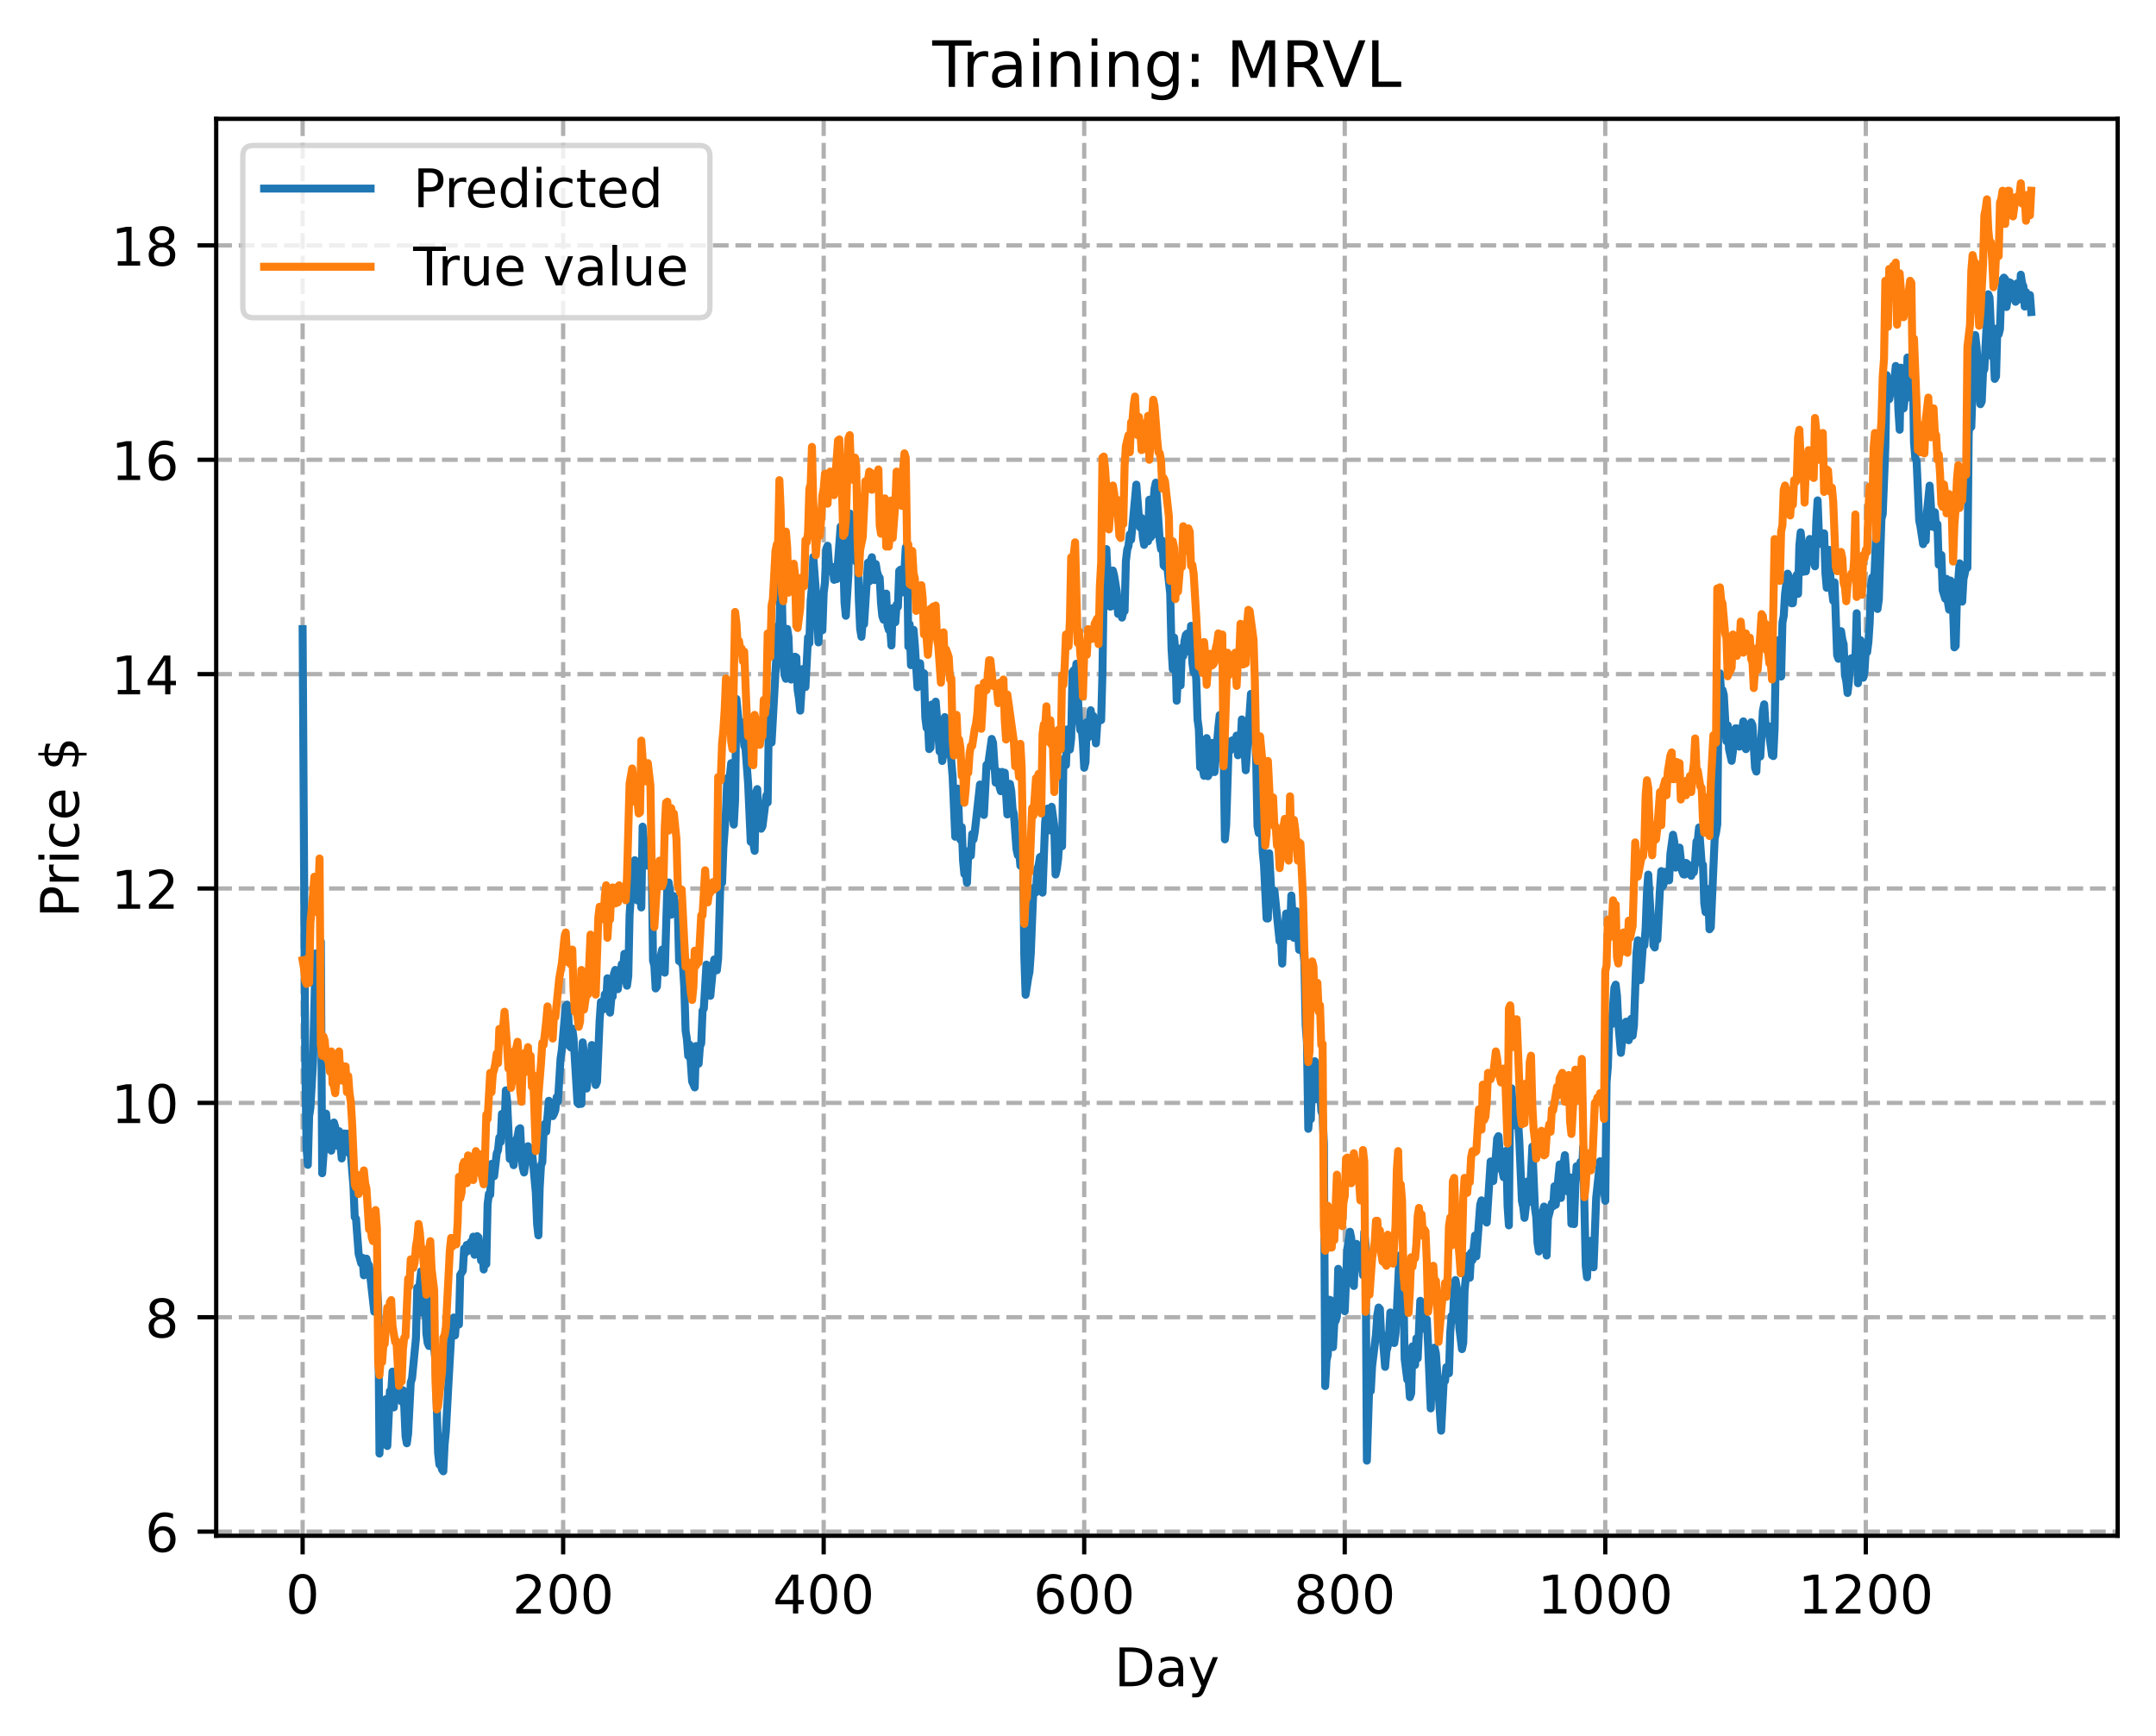 <?xml version="1.0" encoding="utf-8" standalone="no"?>
<!DOCTYPE svg PUBLIC "-//W3C//DTD SVG 1.1//EN"
  "http://www.w3.org/Graphics/SVG/1.1/DTD/svg11.dtd">
<!-- Created with matplotlib (https://matplotlib.org/) -->
<svg height="325.986pt" version="1.1" viewBox="0 0 404.923 325.986" width="404.923pt" xmlns="http://www.w3.org/2000/svg" xmlns:xlink="http://www.w3.org/1999/xlink">
 <defs>
  <style type="text/css">
*{stroke-linecap:butt;stroke-linejoin:round;}
  </style>
 </defs>
 <g id="figure_1">
  <g id="patch_1">
   <path d="M 0 325.986 
L 404.923 325.986 
L 404.923 0 
L 0 0 
z
" style="fill:#ffffff;"/>
  </g>
  <g id="axes_1">
   <g id="patch_2">
    <path d="M 40.603 288.43 
L 397.723 288.43 
L 397.723 22.318 
L 40.603 22.318 
z
" style="fill:#ffffff;"/>
   </g>
   <g id="matplotlib.axis_1">
    <g id="xtick_1">
     <g id="line2d_1">
      <path clip-path="url(#p2d69d59f33)" d="M 56.836 288.43 
L 56.836 22.318 
" style="fill:none;stroke:#b0b0b0;stroke-dasharray:2.96,1.28;stroke-dashoffset:0;stroke-width:0.8;"/>
     </g>
     <g id="line2d_2">
      <defs>
       <path d="M 0 0 
L 0 3.5 
" id="mb68008ce70" style="stroke:#000000;stroke-width:0.8;"/>
      </defs>
      <g>
       <use style="stroke:#000000;stroke-width:0.8;" x="56.836" xlink:href="#mb68008ce70" y="288.43"/>
      </g>
     </g>
     <g id="text_1">
      <!-- 0 -->
      <defs>
       <path d="M 31.781 66.406 
Q 24.172 66.406 20.328 58.906 
Q 16.5 51.422 16.5 36.375 
Q 16.5 21.391 20.328 13.891 
Q 24.172 6.391 31.781 6.391 
Q 39.453 6.391 43.281 13.891 
Q 47.125 21.391 47.125 36.375 
Q 47.125 51.422 43.281 58.906 
Q 39.453 66.406 31.781 66.406 
z
M 31.781 74.219 
Q 44.047 74.219 50.516 64.516 
Q 56.984 54.828 56.984 36.375 
Q 56.984 17.969 50.516 8.266 
Q 44.047 -1.422 31.781 -1.422 
Q 19.531 -1.422 13.062 8.266 
Q 6.594 17.969 6.594 36.375 
Q 6.594 54.828 13.062 64.516 
Q 19.531 74.219 31.781 74.219 
z
" id="DejaVuSans-48"/>
      </defs>
      <g transform="translate(53.655 303.029)scale(0.1 -0.1)">
       <use xlink:href="#DejaVuSans-48"/>
      </g>
     </g>
    </g>
    <g id="xtick_2">
     <g id="line2d_3">
      <path clip-path="url(#p2d69d59f33)" d="M 105.766 288.43 
L 105.766 22.318 
" style="fill:none;stroke:#b0b0b0;stroke-dasharray:2.96,1.28;stroke-dashoffset:0;stroke-width:0.8;"/>
     </g>
     <g id="line2d_4">
      <g>
       <use style="stroke:#000000;stroke-width:0.8;" x="105.766" xlink:href="#mb68008ce70" y="288.43"/>
      </g>
     </g>
     <g id="text_2">
      <!-- 200 -->
      <defs>
       <path d="M 19.188 8.297 
L 53.609 8.297 
L 53.609 0 
L 7.328 0 
L 7.328 8.297 
Q 12.938 14.109 22.625 23.891 
Q 32.328 33.688 34.812 36.531 
Q 39.547 41.844 41.422 45.531 
Q 43.312 49.219 43.312 52.781 
Q 43.312 58.594 39.234 62.25 
Q 35.156 65.922 28.609 65.922 
Q 23.969 65.922 18.812 64.312 
Q 13.672 62.703 7.812 59.422 
L 7.812 69.391 
Q 13.766 71.781 18.938 73 
Q 24.125 74.219 28.422 74.219 
Q 39.75 74.219 46.484 68.547 
Q 53.219 62.891 53.219 53.422 
Q 53.219 48.922 51.531 44.891 
Q 49.859 40.875 45.406 35.406 
Q 44.188 33.984 37.641 27.219 
Q 31.109 20.453 19.188 8.297 
z
" id="DejaVuSans-50"/>
      </defs>
      <g transform="translate(96.223 303.029)scale(0.1 -0.1)">
       <use xlink:href="#DejaVuSans-50"/>
       <use x="63.623" xlink:href="#DejaVuSans-48"/>
       <use x="127.246" xlink:href="#DejaVuSans-48"/>
      </g>
     </g>
    </g>
    <g id="xtick_3">
     <g id="line2d_5">
      <path clip-path="url(#p2d69d59f33)" d="M 154.697 288.43 
L 154.697 22.318 
" style="fill:none;stroke:#b0b0b0;stroke-dasharray:2.96,1.28;stroke-dashoffset:0;stroke-width:0.8;"/>
     </g>
     <g id="line2d_6">
      <g>
       <use style="stroke:#000000;stroke-width:0.8;" x="154.697" xlink:href="#mb68008ce70" y="288.43"/>
      </g>
     </g>
     <g id="text_3">
      <!-- 400 -->
      <defs>
       <path d="M 37.797 64.312 
L 12.891 25.391 
L 37.797 25.391 
z
M 35.203 72.906 
L 47.609 72.906 
L 47.609 25.391 
L 58.016 25.391 
L 58.016 17.188 
L 47.609 17.188 
L 47.609 0 
L 37.797 0 
L 37.797 17.188 
L 4.891 17.188 
L 4.891 26.703 
z
" id="DejaVuSans-52"/>
      </defs>
      <g transform="translate(145.153 303.029)scale(0.1 -0.1)">
       <use xlink:href="#DejaVuSans-52"/>
       <use x="63.623" xlink:href="#DejaVuSans-48"/>
       <use x="127.246" xlink:href="#DejaVuSans-48"/>
      </g>
     </g>
    </g>
    <g id="xtick_4">
     <g id="line2d_7">
      <path clip-path="url(#p2d69d59f33)" d="M 203.628 288.43 
L 203.628 22.318 
" style="fill:none;stroke:#b0b0b0;stroke-dasharray:2.96,1.28;stroke-dashoffset:0;stroke-width:0.8;"/>
     </g>
     <g id="line2d_8">
      <g>
       <use style="stroke:#000000;stroke-width:0.8;" x="203.628" xlink:href="#mb68008ce70" y="288.43"/>
      </g>
     </g>
     <g id="text_4">
      <!-- 600 -->
      <defs>
       <path d="M 33.016 40.375 
Q 26.375 40.375 22.484 35.828 
Q 18.609 31.297 18.609 23.391 
Q 18.609 15.531 22.484 10.953 
Q 26.375 6.391 33.016 6.391 
Q 39.656 6.391 43.531 10.953 
Q 47.406 15.531 47.406 23.391 
Q 47.406 31.297 43.531 35.828 
Q 39.656 40.375 33.016 40.375 
z
M 52.594 71.297 
L 52.594 62.312 
Q 48.875 64.062 45.094 64.984 
Q 41.312 65.922 37.594 65.922 
Q 27.828 65.922 22.672 59.328 
Q 17.531 52.734 16.797 39.406 
Q 19.672 43.656 24.016 45.922 
Q 28.375 48.188 33.594 48.188 
Q 44.578 48.188 50.953 41.516 
Q 57.328 34.859 57.328 23.391 
Q 57.328 12.156 50.688 5.359 
Q 44.047 -1.422 33.016 -1.422 
Q 20.359 -1.422 13.672 8.266 
Q 6.984 17.969 6.984 36.375 
Q 6.984 53.656 15.188 63.938 
Q 23.391 74.219 37.203 74.219 
Q 40.922 74.219 44.703 73.484 
Q 48.484 72.75 52.594 71.297 
z
" id="DejaVuSans-54"/>
      </defs>
      <g transform="translate(194.084 303.029)scale(0.1 -0.1)">
       <use xlink:href="#DejaVuSans-54"/>
       <use x="63.623" xlink:href="#DejaVuSans-48"/>
       <use x="127.246" xlink:href="#DejaVuSans-48"/>
      </g>
     </g>
    </g>
    <g id="xtick_5">
     <g id="line2d_9">
      <path clip-path="url(#p2d69d59f33)" d="M 252.558 288.43 
L 252.558 22.318 
" style="fill:none;stroke:#b0b0b0;stroke-dasharray:2.96,1.28;stroke-dashoffset:0;stroke-width:0.8;"/>
     </g>
     <g id="line2d_10">
      <g>
       <use style="stroke:#000000;stroke-width:0.8;" x="252.558" xlink:href="#mb68008ce70" y="288.43"/>
      </g>
     </g>
     <g id="text_5">
      <!-- 800 -->
      <defs>
       <path d="M 31.781 34.625 
Q 24.75 34.625 20.719 30.859 
Q 16.703 27.094 16.703 20.516 
Q 16.703 13.922 20.719 10.156 
Q 24.75 6.391 31.781 6.391 
Q 38.812 6.391 42.859 10.172 
Q 46.922 13.969 46.922 20.516 
Q 46.922 27.094 42.891 30.859 
Q 38.875 34.625 31.781 34.625 
z
M 21.922 38.812 
Q 15.578 40.375 12.031 44.719 
Q 8.5 49.078 8.5 55.328 
Q 8.5 64.062 14.719 69.141 
Q 20.953 74.219 31.781 74.219 
Q 42.672 74.219 48.875 69.141 
Q 55.078 64.062 55.078 55.328 
Q 55.078 49.078 51.531 44.719 
Q 48 40.375 41.703 38.812 
Q 48.828 37.156 52.797 32.312 
Q 56.781 27.484 56.781 20.516 
Q 56.781 9.906 50.312 4.234 
Q 43.844 -1.422 31.781 -1.422 
Q 19.734 -1.422 13.25 4.234 
Q 6.781 9.906 6.781 20.516 
Q 6.781 27.484 10.781 32.312 
Q 14.797 37.156 21.922 38.812 
z
M 18.312 54.391 
Q 18.312 48.734 21.844 45.562 
Q 25.391 42.391 31.781 42.391 
Q 38.141 42.391 41.719 45.562 
Q 45.312 48.734 45.312 54.391 
Q 45.312 60.062 41.719 63.234 
Q 38.141 66.406 31.781 66.406 
Q 25.391 66.406 21.844 63.234 
Q 18.312 60.062 18.312 54.391 
z
" id="DejaVuSans-56"/>
      </defs>
      <g transform="translate(243.015 303.029)scale(0.1 -0.1)">
       <use xlink:href="#DejaVuSans-56"/>
       <use x="63.623" xlink:href="#DejaVuSans-48"/>
       <use x="127.246" xlink:href="#DejaVuSans-48"/>
      </g>
     </g>
    </g>
    <g id="xtick_6">
     <g id="line2d_11">
      <path clip-path="url(#p2d69d59f33)" d="M 301.489 288.43 
L 301.489 22.318 
" style="fill:none;stroke:#b0b0b0;stroke-dasharray:2.96,1.28;stroke-dashoffset:0;stroke-width:0.8;"/>
     </g>
     <g id="line2d_12">
      <g>
       <use style="stroke:#000000;stroke-width:0.8;" x="301.489" xlink:href="#mb68008ce70" y="288.43"/>
      </g>
     </g>
     <g id="text_6">
      <!-- 1000 -->
      <defs>
       <path d="M 12.406 8.297 
L 28.516 8.297 
L 28.516 63.922 
L 10.984 60.406 
L 10.984 69.391 
L 28.422 72.906 
L 38.281 72.906 
L 38.281 8.297 
L 54.391 8.297 
L 54.391 0 
L 12.406 0 
z
" id="DejaVuSans-49"/>
      </defs>
      <g transform="translate(288.764 303.029)scale(0.1 -0.1)">
       <use xlink:href="#DejaVuSans-49"/>
       <use x="63.623" xlink:href="#DejaVuSans-48"/>
       <use x="127.246" xlink:href="#DejaVuSans-48"/>
       <use x="190.869" xlink:href="#DejaVuSans-48"/>
      </g>
     </g>
    </g>
    <g id="xtick_7">
     <g id="line2d_13">
      <path clip-path="url(#p2d69d59f33)" d="M 350.419 288.43 
L 350.419 22.318 
" style="fill:none;stroke:#b0b0b0;stroke-dasharray:2.96,1.28;stroke-dashoffset:0;stroke-width:0.8;"/>
     </g>
     <g id="line2d_14">
      <g>
       <use style="stroke:#000000;stroke-width:0.8;" x="350.419" xlink:href="#mb68008ce70" y="288.43"/>
      </g>
     </g>
     <g id="text_7">
      <!-- 1200 -->
      <g transform="translate(337.694 303.029)scale(0.1 -0.1)">
       <use xlink:href="#DejaVuSans-49"/>
       <use x="63.623" xlink:href="#DejaVuSans-50"/>
       <use x="127.246" xlink:href="#DejaVuSans-48"/>
       <use x="190.869" xlink:href="#DejaVuSans-48"/>
      </g>
     </g>
    </g>
    <g id="text_8">
     <!-- Day -->
     <defs>
      <path d="M 19.672 64.797 
L 19.672 8.109 
L 31.594 8.109 
Q 46.688 8.109 53.688 14.938 
Q 60.688 21.781 60.688 36.531 
Q 60.688 51.172 53.688 57.984 
Q 46.688 64.797 31.594 64.797 
z
M 9.812 72.906 
L 30.078 72.906 
Q 51.266 72.906 61.172 64.094 
Q 71.094 55.281 71.094 36.531 
Q 71.094 17.672 61.125 8.828 
Q 51.172 0 30.078 0 
L 9.812 0 
z
" id="DejaVuSans-68"/>
      <path d="M 34.281 27.484 
Q 23.391 27.484 19.188 25 
Q 14.984 22.516 14.984 16.5 
Q 14.984 11.719 18.141 8.906 
Q 21.297 6.109 26.703 6.109 
Q 34.188 6.109 38.703 11.406 
Q 43.219 16.703 43.219 25.484 
L 43.219 27.484 
z
M 52.203 31.203 
L 52.203 0 
L 43.219 0 
L 43.219 8.297 
Q 40.141 3.328 35.547 0.953 
Q 30.953 -1.422 24.312 -1.422 
Q 15.922 -1.422 10.953 3.297 
Q 6 8.016 6 15.922 
Q 6 25.141 12.172 29.828 
Q 18.359 34.516 30.609 34.516 
L 43.219 34.516 
L 43.219 35.406 
Q 43.219 41.609 39.141 45 
Q 35.062 48.391 27.688 48.391 
Q 23 48.391 18.547 47.266 
Q 14.109 46.141 10.016 43.891 
L 10.016 52.203 
Q 14.938 54.109 19.578 55.047 
Q 24.219 56 28.609 56 
Q 40.484 56 46.344 49.844 
Q 52.203 43.703 52.203 31.203 
z
" id="DejaVuSans-97"/>
      <path d="M 32.172 -5.078 
Q 28.375 -14.844 24.75 -17.812 
Q 21.141 -20.797 15.094 -20.797 
L 7.906 -20.797 
L 7.906 -13.281 
L 13.188 -13.281 
Q 16.891 -13.281 18.938 -11.516 
Q 21 -9.766 23.484 -3.219 
L 25.094 0.875 
L 2.984 54.688 
L 12.5 54.688 
L 29.594 11.922 
L 46.688 54.688 
L 56.203 54.688 
z
" id="DejaVuSans-121"/>
     </defs>
     <g transform="translate(209.29 316.707)scale(0.1 -0.1)">
      <use xlink:href="#DejaVuSans-68"/>
      <use x="77.002" xlink:href="#DejaVuSans-97"/>
      <use x="138.281" xlink:href="#DejaVuSans-121"/>
     </g>
    </g>
   </g>
   <g id="matplotlib.axis_2">
    <g id="ytick_1">
     <g id="line2d_15">
      <path clip-path="url(#p2d69d59f33)" d="M 40.603 287.655 
L 397.723 287.655 
" style="fill:none;stroke:#b0b0b0;stroke-dasharray:2.96,1.28;stroke-dashoffset:0;stroke-width:0.8;"/>
     </g>
     <g id="line2d_16">
      <defs>
       <path d="M 0 0 
L -3.5 0 
" id="mfc3afc03e4" style="stroke:#000000;stroke-width:0.8;"/>
      </defs>
      <g>
       <use style="stroke:#000000;stroke-width:0.8;" x="40.603" xlink:href="#mfc3afc03e4" y="287.655"/>
      </g>
     </g>
     <g id="text_9">
      <!-- 6 -->
      <g transform="translate(27.241 291.454)scale(0.1 -0.1)">
       <use xlink:href="#DejaVuSans-54"/>
      </g>
     </g>
    </g>
    <g id="ytick_2">
     <g id="line2d_17">
      <path clip-path="url(#p2d69d59f33)" d="M 40.603 247.394 
L 397.723 247.394 
" style="fill:none;stroke:#b0b0b0;stroke-dasharray:2.96,1.28;stroke-dashoffset:0;stroke-width:0.8;"/>
     </g>
     <g id="line2d_18">
      <g>
       <use style="stroke:#000000;stroke-width:0.8;" x="40.603" xlink:href="#mfc3afc03e4" y="247.394"/>
      </g>
     </g>
     <g id="text_10">
      <!-- 8 -->
      <g transform="translate(27.241 251.193)scale(0.1 -0.1)">
       <use xlink:href="#DejaVuSans-56"/>
      </g>
     </g>
    </g>
    <g id="ytick_3">
     <g id="line2d_19">
      <path clip-path="url(#p2d69d59f33)" d="M 40.603 207.133 
L 397.723 207.133 
" style="fill:none;stroke:#b0b0b0;stroke-dasharray:2.96,1.28;stroke-dashoffset:0;stroke-width:0.8;"/>
     </g>
     <g id="line2d_20">
      <g>
       <use style="stroke:#000000;stroke-width:0.8;" x="40.603" xlink:href="#mfc3afc03e4" y="207.133"/>
      </g>
     </g>
     <g id="text_11">
      <!-- 10 -->
      <g transform="translate(20.878 210.932)scale(0.1 -0.1)">
       <use xlink:href="#DejaVuSans-49"/>
       <use x="63.623" xlink:href="#DejaVuSans-48"/>
      </g>
     </g>
    </g>
    <g id="ytick_4">
     <g id="line2d_21">
      <path clip-path="url(#p2d69d59f33)" d="M 40.603 166.872 
L 397.723 166.872 
" style="fill:none;stroke:#b0b0b0;stroke-dasharray:2.96,1.28;stroke-dashoffset:0;stroke-width:0.8;"/>
     </g>
     <g id="line2d_22">
      <g>
       <use style="stroke:#000000;stroke-width:0.8;" x="40.603" xlink:href="#mfc3afc03e4" y="166.872"/>
      </g>
     </g>
     <g id="text_12">
      <!-- 12 -->
      <g transform="translate(20.878 170.671)scale(0.1 -0.1)">
       <use xlink:href="#DejaVuSans-49"/>
       <use x="63.623" xlink:href="#DejaVuSans-50"/>
      </g>
     </g>
    </g>
    <g id="ytick_5">
     <g id="line2d_23">
      <path clip-path="url(#p2d69d59f33)" d="M 40.603 126.611 
L 397.723 126.611 
" style="fill:none;stroke:#b0b0b0;stroke-dasharray:2.96,1.28;stroke-dashoffset:0;stroke-width:0.8;"/>
     </g>
     <g id="line2d_24">
      <g>
       <use style="stroke:#000000;stroke-width:0.8;" x="40.603" xlink:href="#mfc3afc03e4" y="126.611"/>
      </g>
     </g>
     <g id="text_13">
      <!-- 14 -->
      <g transform="translate(20.878 130.411)scale(0.1 -0.1)">
       <use xlink:href="#DejaVuSans-49"/>
       <use x="63.623" xlink:href="#DejaVuSans-52"/>
      </g>
     </g>
    </g>
    <g id="ytick_6">
     <g id="line2d_25">
      <path clip-path="url(#p2d69d59f33)" d="M 40.603 86.351 
L 397.723 86.351 
" style="fill:none;stroke:#b0b0b0;stroke-dasharray:2.96,1.28;stroke-dashoffset:0;stroke-width:0.8;"/>
     </g>
     <g id="line2d_26">
      <g>
       <use style="stroke:#000000;stroke-width:0.8;" x="40.603" xlink:href="#mfc3afc03e4" y="86.351"/>
      </g>
     </g>
     <g id="text_14">
      <!-- 16 -->
      <g transform="translate(20.878 90.15)scale(0.1 -0.1)">
       <use xlink:href="#DejaVuSans-49"/>
       <use x="63.623" xlink:href="#DejaVuSans-54"/>
      </g>
     </g>
    </g>
    <g id="ytick_7">
     <g id="line2d_27">
      <path clip-path="url(#p2d69d59f33)" d="M 40.603 46.09 
L 397.723 46.09 
" style="fill:none;stroke:#b0b0b0;stroke-dasharray:2.96,1.28;stroke-dashoffset:0;stroke-width:0.8;"/>
     </g>
     <g id="line2d_28">
      <g>
       <use style="stroke:#000000;stroke-width:0.8;" x="40.603" xlink:href="#mfc3afc03e4" y="46.09"/>
      </g>
     </g>
     <g id="text_15">
      <!-- 18 -->
      <g transform="translate(20.878 49.889)scale(0.1 -0.1)">
       <use xlink:href="#DejaVuSans-49"/>
       <use x="63.623" xlink:href="#DejaVuSans-56"/>
      </g>
     </g>
    </g>
    <g id="text_16">
     <!-- Price $ -->
     <defs>
      <path d="M 19.672 64.797 
L 19.672 37.406 
L 32.078 37.406 
Q 38.969 37.406 42.719 40.969 
Q 46.484 44.531 46.484 51.125 
Q 46.484 57.672 42.719 61.234 
Q 38.969 64.797 32.078 64.797 
z
M 9.812 72.906 
L 32.078 72.906 
Q 44.344 72.906 50.609 67.359 
Q 56.891 61.812 56.891 51.125 
Q 56.891 40.328 50.609 34.812 
Q 44.344 29.297 32.078 29.297 
L 19.672 29.297 
L 19.672 0 
L 9.812 0 
z
" id="DejaVuSans-80"/>
      <path d="M 41.109 46.297 
Q 39.594 47.172 37.812 47.578 
Q 36.031 48 33.891 48 
Q 26.266 48 22.188 43.047 
Q 18.109 38.094 18.109 28.812 
L 18.109 0 
L 9.078 0 
L 9.078 54.688 
L 18.109 54.688 
L 18.109 46.188 
Q 20.953 51.172 25.484 53.578 
Q 30.031 56 36.531 56 
Q 37.453 56 38.578 55.875 
Q 39.703 55.766 41.062 55.516 
z
" id="DejaVuSans-114"/>
      <path d="M 9.422 54.688 
L 18.406 54.688 
L 18.406 0 
L 9.422 0 
z
M 9.422 75.984 
L 18.406 75.984 
L 18.406 64.594 
L 9.422 64.594 
z
" id="DejaVuSans-105"/>
      <path d="M 48.781 52.594 
L 48.781 44.188 
Q 44.969 46.297 41.141 47.344 
Q 37.312 48.391 33.406 48.391 
Q 24.656 48.391 19.812 42.844 
Q 14.984 37.312 14.984 27.297 
Q 14.984 17.281 19.812 11.734 
Q 24.656 6.203 33.406 6.203 
Q 37.312 6.203 41.141 7.25 
Q 44.969 8.297 48.781 10.406 
L 48.781 2.094 
Q 45.016 0.344 40.984 -0.531 
Q 36.969 -1.422 32.422 -1.422 
Q 20.062 -1.422 12.781 6.344 
Q 5.516 14.109 5.516 27.297 
Q 5.516 40.672 12.859 48.328 
Q 20.219 56 33.016 56 
Q 37.156 56 41.109 55.141 
Q 45.062 54.297 48.781 52.594 
z
" id="DejaVuSans-99"/>
      <path d="M 56.203 29.594 
L 56.203 25.203 
L 14.891 25.203 
Q 15.484 15.922 20.484 11.062 
Q 25.484 6.203 34.422 6.203 
Q 39.594 6.203 44.453 7.469 
Q 49.312 8.734 54.109 11.281 
L 54.109 2.781 
Q 49.266 0.734 44.188 -0.344 
Q 39.109 -1.422 33.891 -1.422 
Q 20.797 -1.422 13.156 6.188 
Q 5.516 13.812 5.516 26.812 
Q 5.516 40.234 12.766 48.109 
Q 20.016 56 32.328 56 
Q 43.359 56 49.781 48.891 
Q 56.203 41.797 56.203 29.594 
z
M 47.219 32.234 
Q 47.125 39.594 43.094 43.984 
Q 39.062 48.391 32.422 48.391 
Q 24.906 48.391 20.391 44.141 
Q 15.875 39.891 15.188 32.172 
z
" id="DejaVuSans-101"/>
      <path id="DejaVuSans-32"/>
      <path d="M 33.797 -14.703 
L 28.906 -14.703 
L 28.859 0 
Q 23.734 0.094 18.609 1.188 
Q 13.484 2.297 8.297 4.5 
L 8.297 13.281 
Q 13.281 10.156 18.375 8.562 
Q 23.484 6.984 28.906 6.938 
L 28.906 29.203 
Q 18.109 30.953 13.203 35.156 
Q 8.297 39.359 8.297 46.688 
Q 8.297 54.641 13.625 59.219 
Q 18.953 63.812 28.906 64.5 
L 28.906 75.984 
L 33.797 75.984 
L 33.797 64.656 
Q 38.328 64.453 42.578 63.688 
Q 46.828 62.938 50.875 61.625 
L 50.875 53.078 
Q 46.828 55.125 42.547 56.25 
Q 38.281 57.375 33.797 57.562 
L 33.797 36.719 
Q 44.875 35.016 50.094 30.609 
Q 55.328 26.219 55.328 18.609 
Q 55.328 10.359 49.781 5.594 
Q 44.234 0.828 33.797 0.094 
z
M 28.906 37.594 
L 28.906 57.625 
Q 23.25 56.984 20.266 54.391 
Q 17.281 51.812 17.281 47.516 
Q 17.281 43.312 20.031 40.969 
Q 22.797 38.625 28.906 37.594 
z
M 33.797 28.219 
L 33.797 7.078 
Q 39.984 7.906 43.141 10.594 
Q 46.297 13.281 46.297 17.672 
Q 46.297 21.969 43.281 24.5 
Q 40.281 27.047 33.797 28.219 
z
" id="DejaVuSans-36"/>
     </defs>
     <g transform="translate(14.798 172.342)rotate(-90)scale(0.1 -0.1)">
      <use xlink:href="#DejaVuSans-80"/>
      <use x="58.553" xlink:href="#DejaVuSans-114"/>
      <use x="99.666" xlink:href="#DejaVuSans-105"/>
      <use x="127.449" xlink:href="#DejaVuSans-99"/>
      <use x="182.43" xlink:href="#DejaVuSans-101"/>
      <use x="243.953" xlink:href="#DejaVuSans-32"/>
      <use x="275.74" xlink:href="#DejaVuSans-36"/>
     </g>
    </g>
   </g>
   <g id="line2d_29">
    <path clip-path="url(#p2d69d59f33)" d="M 56.836 118.155 
L 57.325 198.538 
L 57.57 215.508 
L 57.814 218.776 
L 58.059 209.63 
L 58.304 208.026 
L 58.793 199.444 
L 59.282 179.07 
L 59.772 185.119 
L 60.261 176.852 
L 60.506 220.353 
L 60.995 213.649 
L 61.24 209.154 
L 61.484 212.223 
L 62.218 216.111 
L 62.463 212.088 
L 62.708 210.822 
L 62.952 211.642 
L 63.197 214.904 
L 63.441 215.241 
L 63.686 212.446 
L 64.175 217.574 
L 64.42 214.173 
L 64.665 212.88 
L 64.909 214.103 
L 65.154 212.906 
L 65.399 213.075 
L 65.643 216.68 
L 65.888 216.773 
L 66.377 222.707 
L 66.622 228.583 
L 66.867 228.906 
L 67.356 235.48 
L 67.845 237.281 
L 68.09 236.237 
L 68.335 239.52 
L 68.579 236.901 
L 68.824 236.387 
L 69.069 237.343 
L 69.313 237.645 
L 70.292 246.358 
L 70.536 244.663 
L 70.781 241.365 
L 71.026 245.034 
L 71.27 272.999 
L 71.515 267.638 
L 71.76 268.911 
L 72.004 264.337 
L 72.249 264.163 
L 72.494 262.776 
L 72.738 271.58 
L 73.228 261.261 
L 73.472 261.498 
L 73.717 257.603 
L 73.962 264.331 
L 74.206 260.572 
L 74.451 262.151 
L 74.696 260.63 
L 74.94 261.902 
L 75.185 261.915 
L 75.429 263.233 
L 75.674 261.099 
L 75.919 264.099 
L 76.163 269.731 
L 76.408 271.071 
L 76.653 269.229 
L 77.142 259.662 
L 77.387 258.869 
L 78.121 251.326 
L 78.365 241.831 
L 78.61 242.996 
L 79.099 238.763 
L 79.344 241.648 
L 79.589 246.69 
L 79.833 241.499 
L 80.078 250.443 
L 80.323 252.252 
L 80.567 252.796 
L 80.812 244.201 
L 81.056 246.765 
L 81.301 252.995 
L 81.546 253.222 
L 81.79 255.598 
L 82.28 272.882 
L 82.524 275.064 
L 82.769 275.101 
L 83.014 275.992 
L 83.258 276.334 
L 83.503 271.307 
L 83.748 268.751 
L 84.237 259.634 
L 84.726 250.999 
L 84.971 250.237 
L 85.216 247.447 
L 85.46 250.801 
L 85.705 247.623 
L 85.95 247.684 
L 86.194 248.761 
L 86.439 239.433 
L 86.928 238.642 
L 87.173 234.5 
L 87.417 235.285 
L 87.662 233.821 
L 88.151 234.872 
L 88.396 233.291 
L 88.641 233.397 
L 88.885 232.265 
L 89.13 235.671 
L 89.375 235.273 
L 89.619 232.16 
L 89.864 232.387 
L 90.353 236.741 
L 90.598 234.87 
L 90.843 238.43 
L 91.087 235.99 
L 91.332 237.416 
L 91.577 226.195 
L 91.821 224.21 
L 92.066 224.386 
L 92.311 218.599 
L 92.555 219.353 
L 92.8 220.9 
L 93.289 216.644 
L 93.534 216.023 
L 93.778 213.653 
L 94.023 214.481 
L 94.268 209.201 
L 94.512 209.585 
L 94.757 211.68 
L 95.002 204.784 
L 95.246 206.848 
L 95.736 217.648 
L 95.98 215 
L 96.225 217.807 
L 96.47 218.836 
L 96.959 214.108 
L 97.204 213.488 
L 97.448 212.081 
L 97.693 211.896 
L 97.938 216.909 
L 98.182 219.268 
L 98.427 220.209 
L 99.161 215.275 
L 99.405 215.619 
L 99.65 216.613 
L 99.895 216.025 
L 100.629 223.982 
L 100.873 229.888 
L 101.118 232.021 
L 101.363 223.022 
L 101.607 218.843 
L 101.852 218.313 
L 102.097 212.273 
L 102.341 211.078 
L 102.586 212.537 
L 103.075 206.744 
L 103.32 208.502 
L 103.565 207.646 
L 103.809 209.627 
L 104.054 209.165 
L 104.299 208.465 
L 104.543 206.069 
L 104.788 206.865 
L 105.277 198.867 
L 105.522 197.167 
L 106.256 188.971 
L 106.5 188.679 
L 106.745 190.952 
L 106.99 196.483 
L 107.234 196.742 
L 107.479 193.18 
L 107.724 195.023 
L 108.458 207.14 
L 108.702 207.377 
L 108.947 200.435 
L 109.192 207.314 
L 109.436 195.768 
L 109.681 198.07 
L 109.926 202.429 
L 110.17 204.443 
L 110.415 202.488 
L 110.66 202.429 
L 110.904 200.301 
L 111.149 196.267 
L 111.883 203.772 
L 112.127 203.187 
L 112.617 191.648 
L 112.861 188.177 
L 113.106 189.152 
L 113.351 189.559 
L 113.595 186.733 
L 113.84 188.315 
L 114.085 183.733 
L 114.329 189.178 
L 114.574 190.187 
L 114.819 187.452 
L 115.063 187.182 
L 115.308 182.902 
L 115.553 182.164 
L 116.042 185.783 
L 116.287 183.528 
L 116.531 183.335 
L 116.776 181.076 
L 117.02 182.157 
L 117.265 179.142 
L 117.51 183.678 
L 117.754 185.132 
L 117.999 183.306 
L 118.244 171.827 
L 118.733 164.764 
L 118.978 162.59 
L 119.222 161.557 
L 119.712 169.11 
L 119.956 163.635 
L 120.446 170.432 
L 120.69 155.26 
L 120.935 157.923 
L 121.18 161.935 
L 121.424 160.82 
L 121.669 162.602 
L 121.914 158.504 
L 122.403 162.912 
L 122.648 180.423 
L 122.892 181.348 
L 123.137 185.642 
L 123.381 185.284 
L 123.626 180.715 
L 123.871 182.398 
L 124.115 179.493 
L 124.36 178.341 
L 124.605 179.256 
L 124.849 182.684 
L 125.339 166.301 
L 125.583 165.729 
L 125.828 167.484 
L 126.073 171.787 
L 126.317 169.153 
L 126.562 168.29 
L 126.807 171.413 
L 127.051 169.599 
L 127.296 170.712 
L 127.541 180.501 
L 127.785 180.356 
L 128.03 180.809 
L 128.275 181.497 
L 128.519 185.434 
L 128.764 193.573 
L 129.008 195.174 
L 129.253 198.317 
L 129.498 196.187 
L 129.987 203.108 
L 130.476 204.229 
L 130.721 196.461 
L 130.966 197.638 
L 131.21 199.786 
L 131.455 196.537 
L 131.7 195.95 
L 131.944 189.842 
L 132.189 189.381 
L 132.678 181.16 
L 132.923 182.462 
L 133.412 187.029 
L 133.902 181.83 
L 134.146 180.196 
L 134.391 180.886 
L 134.636 182.241 
L 134.88 180.02 
L 135.369 163.148 
L 135.614 165.813 
L 135.859 159.234 
L 136.348 152.359 
L 136.593 146.157 
L 136.837 148.018 
L 137.327 143.329 
L 137.571 152.433 
L 137.816 154.872 
L 138.061 150.233 
L 138.305 131.267 
L 139.039 138.68 
L 139.284 135.614 
L 139.529 136.569 
L 139.773 140.016 
L 140.018 140.622 
L 140.507 147.167 
L 140.996 158.1 
L 141.241 152.289 
L 141.486 158.402 
L 141.73 159.802 
L 141.975 148.881 
L 142.22 148.204 
L 142.464 154.97 
L 142.709 155.094 
L 142.954 155.647 
L 143.198 155.22 
L 143.932 149.407 
L 144.177 150.719 
L 144.422 133.833 
L 144.666 138.526 
L 144.911 139.469 
L 146.134 117.499 
L 146.379 118.258 
L 146.624 108.778 
L 146.868 112.918 
L 147.113 124.37 
L 147.357 126.794 
L 147.602 127.487 
L 147.847 118.11 
L 148.091 119.663 
L 148.336 126.778 
L 148.581 127.629 
L 148.825 125.216 
L 149.07 125.022 
L 149.315 123.338 
L 149.559 123.476 
L 149.804 129.56 
L 150.049 131.109 
L 150.293 133.471 
L 150.783 125.656 
L 151.027 126.733 
L 151.272 129.039 
L 151.761 119.727 
L 152.006 120.81 
L 152.251 112.743 
L 152.495 110.148 
L 152.74 104.618 
L 153.229 111.045 
L 153.718 120.654 
L 153.963 116.029 
L 154.208 115.42 
L 154.452 118.375 
L 154.697 111.343 
L 154.942 109.349 
L 155.186 103.082 
L 155.431 102.497 
L 155.676 105.829 
L 155.92 106.866 
L 156.165 107.412 
L 156.41 106.486 
L 156.654 108.9 
L 156.899 107.577 
L 157.144 108.764 
L 157.878 98.901 
L 158.122 100.99 
L 158.367 104.959 
L 158.612 113.175 
L 158.856 115.652 
L 159.345 107.873 
L 159.59 96.436 
L 159.835 97.734 
L 160.079 100.612 
L 160.324 104.857 
L 160.569 103.293 
L 160.813 105.505 
L 161.058 102.357 
L 161.303 112.792 
L 161.547 118.105 
L 161.792 119.597 
L 162.037 116.519 
L 162.281 117.227 
L 163.015 105.676 
L 163.26 109.203 
L 163.505 105.373 
L 163.749 104.657 
L 164.239 108.938 
L 164.483 105.93 
L 164.728 107.436 
L 164.972 108.197 
L 165.217 108.528 
L 165.462 113.238 
L 165.706 115.697 
L 165.951 116.391 
L 166.44 111.483 
L 166.685 117.464 
L 166.93 118.314 
L 167.174 117.756 
L 167.419 121.231 
L 167.664 114.223 
L 167.908 116.376 
L 168.153 116.868 
L 168.398 113.542 
L 168.642 113.965 
L 168.887 107.211 
L 169.132 106.996 
L 169.376 111.291 
L 169.866 107.112 
L 170.11 102.824 
L 170.355 102.345 
L 170.6 121.452 
L 170.844 117.245 
L 171.089 124.92 
L 171.333 123.81 
L 171.578 118.282 
L 171.823 121.245 
L 172.312 129.079 
L 172.557 128.355 
L 172.801 124.566 
L 173.046 128.117 
L 173.291 128.516 
L 173.535 126.441 
L 173.78 134.712 
L 174.025 136.708 
L 174.269 135.582 
L 174.514 140.689 
L 174.759 140.428 
L 175.003 132.316 
L 175.248 132.521 
L 175.493 133.333 
L 175.737 131.777 
L 176.471 141.15 
L 176.716 139.418 
L 176.96 142.923 
L 177.205 141.316 
L 177.45 134.679 
L 177.694 139.573 
L 177.939 141.564 
L 178.184 139.212 
L 178.428 140.093 
L 178.918 145.896 
L 179.407 157.153 
L 179.652 155.498 
L 179.896 148.116 
L 180.141 154.963 
L 180.386 157.729 
L 180.63 155.341 
L 180.875 161.659 
L 181.12 164.148 
L 181.364 163.428 
L 181.609 165.805 
L 181.854 160.271 
L 182.098 159.712 
L 182.343 160.713 
L 182.588 156.645 
L 182.832 157.654 
L 183.077 156.235 
L 184.055 147.343 
L 184.3 147.429 
L 184.545 149.481 
L 184.789 153.057 
L 185.279 143.65 
L 185.523 144.045 
L 186.257 138.78 
L 186.502 139.499 
L 186.991 146.987 
L 187.236 145.263 
L 187.481 144.924 
L 187.725 147.808 
L 187.97 148.602 
L 188.215 144.977 
L 188.459 147.161 
L 188.704 145.125 
L 189.193 152.965 
L 189.438 148.856 
L 189.682 147.222 
L 189.927 148.563 
L 190.172 151.956 
L 190.416 152.906 
L 190.906 159.479 
L 191.15 160.621 
L 191.395 159.888 
L 191.64 162.585 
L 191.884 159.717 
L 192.129 159.79 
L 192.374 179.52 
L 192.618 186.831 
L 193.108 183.696 
L 193.352 182.498 
L 193.597 179.01 
L 194.086 166.774 
L 194.331 167.733 
L 194.575 167.582 
L 194.82 163.203 
L 195.065 162.522 
L 195.309 160.987 
L 195.554 160.839 
L 195.799 167.655 
L 196.288 154.452 
L 196.533 152.143 
L 196.777 151.863 
L 197.022 152.625 
L 197.267 155.979 
L 197.511 151.523 
L 198.001 155.105 
L 198.245 164.247 
L 198.49 163.189 
L 198.735 161.248 
L 198.979 157.203 
L 199.224 155.983 
L 199.469 158.946 
L 199.713 143.223 
L 199.958 142.402 
L 200.203 143.686 
L 200.447 136.997 
L 200.692 138.072 
L 200.936 140.777 
L 201.181 138.657 
L 201.426 126.192 
L 201.67 125.875 
L 201.915 127.052 
L 202.16 124.661 
L 202.649 135.245 
L 202.894 137.13 
L 203.138 136.46 
L 203.383 139.595 
L 203.628 144.195 
L 203.872 143.124 
L 204.117 135.616 
L 204.362 138.534 
L 204.606 136.507 
L 204.851 133.395 
L 205.096 135.838 
L 205.34 134.466 
L 205.585 136.328 
L 205.83 139.615 
L 206.074 135.985 
L 206.319 135.273 
L 206.808 135.25 
L 207.053 126.411 
L 207.297 109.401 
L 207.542 104.842 
L 207.787 103.126 
L 208.276 112.732 
L 208.521 113.946 
L 208.765 113.85 
L 209.01 107.154 
L 209.255 108.157 
L 209.744 111.127 
L 209.989 115.295 
L 210.233 112.694 
L 210.723 115.998 
L 210.967 114.928 
L 211.212 114.759 
L 211.457 105.358 
L 211.701 103.278 
L 211.946 102.515 
L 212.191 100.351 
L 212.435 101.362 
L 212.924 96.31 
L 213.414 91.016 
L 213.903 97.17 
L 214.148 99.087 
L 214.392 97.284 
L 214.637 100.827 
L 214.882 102.333 
L 215.126 97.689 
L 215.371 99.304 
L 215.616 101.664 
L 215.86 93.844 
L 216.105 100.917 
L 216.35 100.587 
L 216.594 94.794 
L 216.839 91.739 
L 217.084 90.645 
L 217.818 101.592 
L 218.062 103.165 
L 218.307 101.555 
L 218.551 106.224 
L 218.796 106.463 
L 219.041 104.705 
L 219.775 111.439 
L 220.019 121.664 
L 220.264 125.694 
L 220.509 119.737 
L 220.753 122.215 
L 220.998 131.607 
L 221.243 126.634 
L 221.487 126.218 
L 221.732 128.724 
L 221.977 121.651 
L 222.221 123.227 
L 222.466 120.346 
L 222.711 119.251 
L 222.955 119.001 
L 223.2 122.37 
L 223.445 120.869 
L 223.689 117.537 
L 223.934 124.41 
L 224.179 126.301 
L 224.423 124.951 
L 224.668 127.57 
L 224.912 135.12 
L 225.157 136.922 
L 225.402 144.126 
L 225.646 143.798 
L 225.891 144.35 
L 226.136 145.711 
L 226.38 141.011 
L 226.625 138.623 
L 226.87 145.78 
L 227.114 145.315 
L 227.604 139.517 
L 227.848 141.164 
L 228.093 145.012 
L 228.827 136.578 
L 229.072 134.298 
L 229.316 135.292 
L 229.806 141.31 
L 230.05 157.643 
L 230.295 154.945 
L 230.784 139.259 
L 231.029 140.972 
L 231.518 139.017 
L 231.763 140.48 
L 232.007 139.962 
L 232.252 138.155 
L 232.497 141.851 
L 232.741 141.339 
L 232.986 139.767 
L 233.231 135.118 
L 233.475 136.045 
L 233.965 144.661 
L 234.943 130.319 
L 235.188 131.612 
L 235.677 135.719 
L 235.922 142.765 
L 236.167 155.171 
L 236.411 156.469 
L 236.656 156.039 
L 236.9 153.254 
L 237.145 159.918 
L 237.39 162.437 
L 237.879 172.496 
L 238.124 172.514 
L 238.368 160.256 
L 238.858 169.382 
L 239.102 168.978 
L 239.347 167.249 
L 240.326 176.794 
L 240.57 176.014 
L 240.815 180.976 
L 241.06 174.424 
L 241.304 175.011 
L 241.549 171.579 
L 241.794 171.847 
L 242.038 175.808 
L 242.283 175.381 
L 242.527 168.182 
L 243.017 176.144 
L 243.261 171.679 
L 243.506 171.147 
L 243.995 178.384 
L 244.24 177.595 
L 244.485 175.527 
L 244.974 180.662 
L 245.219 192.531 
L 245.463 195.805 
L 245.708 212.007 
L 245.953 209.056 
L 246.197 210.192 
L 246.442 200.971 
L 246.687 200.518 
L 246.931 199.309 
L 247.176 206.451 
L 247.421 206.041 
L 247.665 199.968 
L 248.155 208.665 
L 248.399 209.393 
L 248.644 214.836 
L 248.888 260.328 
L 249.133 255.505 
L 249.378 254.435 
L 249.622 244.109 
L 249.867 244.168 
L 250.112 250.176 
L 250.356 253.008 
L 250.601 248.433 
L 250.846 248.089 
L 251.09 247.284 
L 251.335 238.298 
L 251.58 239.223 
L 251.824 241.936 
L 252.069 241.818 
L 252.558 246.265 
L 253.048 234.527 
L 253.537 231.339 
L 253.782 232.51 
L 254.026 240.627 
L 254.271 241.522 
L 254.515 234.764 
L 254.76 233.607 
L 255.005 234.792 
L 255.249 234.784 
L 255.494 235.419 
L 255.983 239.507 
L 256.228 231.402 
L 256.473 233.866 
L 256.717 274.331 
L 257.207 258.79 
L 257.451 261.243 
L 257.696 256.598 
L 258.43 250.582 
L 258.675 246.977 
L 258.919 245.572 
L 259.164 245.852 
L 259.409 251.281 
L 259.653 250.679 
L 260.143 256.716 
L 260.387 253.82 
L 260.632 252.871 
L 260.876 250.917 
L 261.121 246.5 
L 261.855 252.241 
L 262.1 250.438 
L 262.344 246.325 
L 262.834 235.812 
L 263.323 241.38 
L 263.568 241.612 
L 263.812 255.227 
L 264.302 259.116 
L 264.546 258.763 
L 264.791 262.398 
L 265.036 261.667 
L 265.28 252.862 
L 265.525 253.322 
L 265.77 256.361 
L 266.014 251.369 
L 266.259 255.125 
L 266.748 244.306 
L 266.993 245.106 
L 267.237 247.673 
L 267.482 246.26 
L 267.727 249.684 
L 267.971 247.785 
L 268.216 252.672 
L 268.705 264.517 
L 268.95 257.455 
L 269.195 257.357 
L 269.439 253.099 
L 269.684 254.219 
L 270.663 268.704 
L 271.152 259.204 
L 271.397 259.356 
L 271.641 256.77 
L 271.886 257.183 
L 272.131 257.922 
L 272.375 250.223 
L 272.62 247.145 
L 272.864 247.953 
L 273.109 242.595 
L 273.354 240.408 
L 273.598 241.825 
L 273.843 244.603 
L 274.088 249.431 
L 274.577 253.385 
L 274.822 252.181 
L 275.066 242.388 
L 275.311 239.814 
L 275.556 235.885 
L 276.045 239.983 
L 276.29 235.257 
L 276.534 236.698 
L 277.024 232.041 
L 277.268 235.971 
L 278.002 226.251 
L 278.247 225.44 
L 278.491 229.079 
L 278.736 226.25 
L 278.981 228.577 
L 279.225 229.612 
L 279.959 218.141 
L 280.204 218.586 
L 280.449 221.816 
L 280.693 218.722 
L 280.938 217.166 
L 281.183 213.842 
L 281.427 213.385 
L 281.917 219.624 
L 282.161 219.919 
L 282.406 221.095 
L 282.651 217.479 
L 282.895 216.13 
L 283.14 226.473 
L 283.385 230.142 
L 283.629 204.758 
L 283.874 204.391 
L 284.363 211.334 
L 284.608 211.068 
L 284.852 208.961 
L 285.097 210.439 
L 285.342 214.191 
L 285.831 225.536 
L 286.076 226.649 
L 286.32 228.734 
L 286.565 226.723 
L 286.81 221.916 
L 287.054 223.053 
L 287.299 225.739 
L 287.788 215.335 
L 288.278 226.886 
L 288.522 228.567 
L 288.767 233.437 
L 289.012 235.051 
L 289.501 228.763 
L 289.99 226.605 
L 290.479 235.807 
L 290.724 228.86 
L 291.458 225.986 
L 291.703 226.538 
L 291.947 222.786 
L 292.192 226.274 
L 292.926 218.691 
L 293.171 224.997 
L 293.415 220.301 
L 293.905 216.947 
L 294.394 223.758 
L 294.639 221.475 
L 294.883 221.12 
L 295.128 229.837 
L 295.373 228.753 
L 295.617 229.907 
L 295.862 222.852 
L 296.106 219.027 
L 296.351 220.192 
L 296.596 219.822 
L 296.84 218.228 
L 297.085 221.067 
L 297.33 215.447 
L 297.819 237.76 
L 298.064 239.889 
L 298.308 234.449 
L 298.553 234.121 
L 298.798 233.027 
L 299.042 233.333 
L 299.287 238.017 
L 299.776 225.03 
L 300.51 218.094 
L 300.755 221.883 
L 301 221.02 
L 301.489 225.534 
L 301.734 203.246 
L 301.978 200.334 
L 302.223 192.782 
L 302.467 191.296 
L 302.712 192.35 
L 303.201 185.502 
L 303.446 184.933 
L 303.691 187.04 
L 303.935 192.161 
L 304.425 197.739 
L 304.669 195.28 
L 304.914 194.691 
L 305.159 192.137 
L 305.403 191.882 
L 305.648 193.269 
L 305.893 195.374 
L 306.137 194.463 
L 306.382 191.34 
L 306.627 194.534 
L 306.871 192.627 
L 307.361 178.905 
L 307.605 176.593 
L 307.85 178.524 
L 308.094 184.087 
L 308.584 177.099 
L 308.828 177.55 
L 309.073 174.267 
L 309.318 167.644 
L 309.562 164.263 
L 310.052 172.558 
L 310.296 172.458 
L 310.541 177.554 
L 310.786 177.953 
L 311.03 174.293 
L 311.275 176.476 
L 311.764 166.872 
L 312.009 163.604 
L 312.254 166.502 
L 312.498 165.903 
L 312.743 163.736 
L 312.988 163.852 
L 313.232 163.792 
L 313.477 165.34 
L 313.722 160.338 
L 314.211 156.777 
L 314.455 158.148 
L 314.7 162.949 
L 314.945 159.786 
L 315.189 160.118 
L 315.434 159.189 
L 315.923 163.603 
L 316.168 164.22 
L 316.413 164.25 
L 316.657 162.067 
L 316.902 162.244 
L 317.147 162.828 
L 317.391 162.937 
L 317.636 164.495 
L 317.881 162.609 
L 318.125 163.826 
L 318.37 161.666 
L 318.615 158.041 
L 318.859 157.834 
L 319.104 155.405 
L 319.593 162.154 
L 319.838 162.442 
L 320.082 169.625 
L 320.327 171.315 
L 320.572 166.943 
L 320.816 168.016 
L 321.061 174.531 
L 321.306 174.195 
L 322.04 157.463 
L 322.284 156.389 
L 322.529 154.805 
L 322.774 130.125 
L 323.018 126.453 
L 323.263 130.377 
L 323.508 129.596 
L 323.752 130.506 
L 324.242 139.215 
L 324.486 136.228 
L 324.731 140.69 
L 325.22 142.9 
L 325.465 141.063 
L 325.71 137.503 
L 325.954 136.787 
L 326.199 136.807 
L 326.443 137.143 
L 326.688 140.232 
L 326.933 137.501 
L 327.177 137.278 
L 327.422 135.478 
L 327.667 139.71 
L 327.911 140.704 
L 328.156 136.897 
L 328.401 139.05 
L 328.645 138.75 
L 328.89 135.658 
L 329.135 136.191 
L 329.624 144.244 
L 329.869 144.908 
L 330.113 139.453 
L 330.603 142.086 
L 331.092 133.499 
L 331.337 132.28 
L 331.581 136.009 
L 331.826 137.096 
L 332.07 136.339 
L 332.804 141.842 
L 333.049 142.005 
L 333.294 136.792 
L 333.538 121.74 
L 333.783 120.256 
L 334.028 121.083 
L 334.272 125.674 
L 334.517 127.064 
L 334.762 116.918 
L 335.006 115.673 
L 335.251 111.557 
L 335.74 107.738 
L 335.985 108.248 
L 336.23 111.836 
L 336.474 113.31 
L 336.719 113.293 
L 336.964 110.362 
L 337.208 110.465 
L 337.453 107.958 
L 337.698 111.537 
L 337.942 102.434 
L 338.187 99.973 
L 338.431 102.199 
L 338.676 107.392 
L 338.921 104.261 
L 339.165 107.317 
L 339.899 101.224 
L 340.144 102.058 
L 340.389 104.513 
L 340.633 105.146 
L 340.878 106.363 
L 341.123 97.965 
L 341.367 93.979 
L 341.612 100.29 
L 341.857 102.142 
L 342.101 101.787 
L 342.346 100.179 
L 342.591 100.177 
L 342.835 107.636 
L 343.08 110.394 
L 343.569 103.277 
L 343.814 109.536 
L 344.058 110.819 
L 344.303 112.835 
L 344.548 109.367 
L 345.037 123.049 
L 345.282 123.729 
L 345.526 121.882 
L 345.771 118.537 
L 346.016 120.149 
L 346.26 120.98 
L 346.505 126.834 
L 346.75 127.885 
L 346.994 130.151 
L 347.239 128.063 
L 347.484 124.902 
L 347.728 123.614 
L 347.973 124.976 
L 348.218 124.271 
L 348.462 124.014 
L 348.707 115.173 
L 348.952 128.322 
L 349.196 122.705 
L 349.441 120.232 
L 349.686 122.109 
L 349.93 127.292 
L 350.175 126.131 
L 350.419 121.971 
L 350.664 122.506 
L 350.909 120.588 
L 351.153 116.87 
L 351.398 110.031 
L 351.643 108.42 
L 351.887 111.937 
L 352.377 100.032 
L 352.621 114.376 
L 352.866 112.594 
L 353.355 97.5 
L 353.6 96.531 
L 354.089 84.03 
L 354.334 70.448 
L 354.579 71.758 
L 354.823 74.969 
L 355.313 72.352 
L 355.557 72.536 
L 355.802 71.328 
L 356.046 68.733 
L 356.291 69.335 
L 356.536 76.944 
L 356.78 80.713 
L 357.025 69.052 
L 357.27 70.359 
L 357.514 76.71 
L 357.759 74.707 
L 358.004 74.814 
L 358.248 67.143 
L 358.738 71.718 
L 358.982 70.698 
L 359.227 67.959 
L 359.472 83.097 
L 359.716 86.052 
L 359.961 86.546 
L 360.45 97.76 
L 360.695 98.949 
L 361.184 102.202 
L 361.429 100.388 
L 361.674 101.55 
L 361.918 96.113 
L 362.407 91.206 
L 362.897 98.915 
L 363.386 96.202 
L 363.631 99.265 
L 363.875 98.455 
L 364.12 106.066 
L 364.365 104.654 
L 364.609 104.23 
L 364.854 110.86 
L 365.343 112.447 
L 365.588 108.719 
L 365.833 113.045 
L 366.077 114.504 
L 366.322 109.033 
L 366.567 110.081 
L 366.811 114.262 
L 367.056 121.582 
L 367.301 121.307 
L 367.545 112.026 
L 368.034 105.799 
L 368.524 112.993 
L 368.768 108.731 
L 369.013 107.687 
L 369.258 105.991 
L 369.502 106.641 
L 369.747 81.461 
L 369.992 78.768 
L 370.236 80.187 
L 370.726 65.946 
L 370.97 62.92 
L 371.215 65.083 
L 371.949 75.915 
L 372.194 75.417 
L 372.438 69.87 
L 372.683 69.343 
L 373.417 55.265 
L 373.662 55.89 
L 374.151 66.962 
L 374.395 65.775 
L 374.64 71.164 
L 374.885 70.699 
L 375.129 61.651 
L 375.374 62.801 
L 375.619 61.821 
L 375.863 54.862 
L 376.108 52.502 
L 376.353 52.141 
L 376.597 52.431 
L 376.842 57.654 
L 377.087 56.119 
L 377.331 53.006 
L 377.576 53.087 
L 377.821 54.471 
L 378.555 56.676 
L 378.799 53.231 
L 379.289 56.219 
L 379.533 51.591 
L 379.778 53.225 
L 380.022 53.785 
L 380.267 57.573 
L 380.512 54.862 
L 380.756 57.361 
L 381.246 55.408 
L 381.49 58.609 
L 381.49 58.609 
" style="fill:none;stroke:#1f77b4;stroke-linecap:square;stroke-width:1.5;"/>
   </g>
   <g id="line2d_30">
    <path clip-path="url(#p2d69d59f33)" d="M 56.836 180.36 
L 57.081 181.769 
L 57.325 184.184 
L 57.57 184.788 
L 57.814 179.957 
L 58.059 184.587 
L 58.304 173.314 
L 58.793 168.08 
L 59.038 164.658 
L 59.282 167.074 
L 59.527 171.301 
L 59.772 168.08 
L 60.016 161.236 
L 60.261 196.263 
L 60.506 198.276 
L 60.75 194.652 
L 60.995 195.457 
L 61.24 198.678 
L 61.484 198.074 
L 61.974 201.295 
L 62.218 197.47 
L 62.463 203.51 
L 62.708 203.912 
L 62.952 205.321 
L 63.686 197.47 
L 63.931 202.906 
L 64.175 200.087 
L 64.42 202.1 
L 64.665 203.107 
L 64.909 200.289 
L 65.154 205.12 
L 65.399 202.1 
L 65.643 205.321 
L 65.888 206.932 
L 66.133 210.958 
L 66.622 222.432 
L 66.867 223.036 
L 67.111 220.62 
L 67.356 224.244 
L 67.601 223.439 
L 67.845 221.828 
L 68.09 223.439 
L 68.335 219.815 
L 68.579 222.231 
L 68.824 223.237 
L 69.313 230.887 
L 69.558 229.679 
L 69.802 232.296 
L 70.047 233.101 
L 70.292 227.867 
L 70.536 227.263 
L 70.781 230.686 
L 71.026 256.05 
L 71.27 258.264 
L 71.515 255.043 
L 71.76 255.849 
L 72.004 252.628 
L 72.249 252.426 
L 72.738 245.582 
L 72.983 247.796 
L 73.228 244.576 
L 73.472 244.173 
L 73.717 249.004 
L 74.206 252.024 
L 74.451 251.823 
L 74.94 260.277 
L 75.185 259.271 
L 75.429 259.472 
L 75.674 253.433 
L 75.919 251.219 
L 76.163 251.017 
L 76.653 240.147 
L 76.897 241.556 
L 77.142 236.523 
L 77.387 237.731 
L 77.631 238.134 
L 77.876 237.127 
L 78.121 234.108 
L 78.365 232.699 
L 78.61 229.88 
L 78.855 231.491 
L 79.099 234.712 
L 79.344 234.51 
L 80.078 243.166 
L 80.323 240.952 
L 80.567 234.913 
L 80.812 233.101 
L 81.056 238.335 
L 81.546 242.361 
L 81.79 259.472 
L 82.035 264.706 
L 82.28 264.102 
L 82.769 259.673 
L 83.014 257.66 
L 83.258 251.219 
L 83.503 250.816 
L 83.748 249.206 
L 84.482 234.913 
L 84.726 232.497 
L 84.971 234.108 
L 85.216 232.699 
L 85.46 233.504 
L 85.705 233.705 
L 85.95 229.679 
L 86.194 221.023 
L 86.439 225.049 
L 86.684 224.043 
L 86.928 218.809 
L 87.173 218.205 
L 87.417 221.828 
L 87.662 222.231 
L 87.907 216.997 
L 88.151 221.627 
L 88.396 218.003 
L 88.641 217.198 
L 88.885 221.627 
L 89.13 218.003 
L 89.375 216.192 
L 89.864 219.413 
L 90.109 216.796 
L 90.353 220.218 
L 90.843 222.432 
L 91.087 217.802 
L 91.332 209.347 
L 91.577 210.153 
L 92.066 201.496 
L 92.311 205.12 
L 92.555 201.698 
L 92.8 200.893 
L 93.044 199.685 
L 93.289 197.873 
L 93.534 199.685 
L 93.778 193.243 
L 94.023 193.243 
L 94.268 195.457 
L 94.757 190.022 
L 95.246 196.665 
L 95.491 200.691 
L 95.736 198.074 
L 95.98 204.315 
L 96.47 201.496 
L 96.714 197.269 
L 96.959 196.867 
L 97.204 195.659 
L 97.448 199.282 
L 97.693 204.717 
L 97.938 206.932 
L 98.182 199.483 
L 98.427 201.496 
L 98.672 197.672 
L 98.916 198.88 
L 99.161 196.665 
L 99.405 200.691 
L 99.65 198.276 
L 99.895 204.113 
L 100.139 201.899 
L 100.629 216.192 
L 100.873 212.568 
L 101.118 205.724 
L 101.607 199.685 
L 101.852 195.86 
L 102.097 196.263 
L 102.586 191.834 
L 102.831 189.016 
L 103.075 191.633 
L 103.32 192.84 
L 103.565 191.029 
L 103.809 195.055 
L 104.054 190.425 
L 104.299 191.029 
L 105.032 183.782 
L 105.522 180.963 
L 106.011 176.132 
L 106.256 175.126 
L 106.5 179.756 
L 106.745 180.762 
L 106.99 180.158 
L 107.234 181.165 
L 107.479 178.347 
L 107.724 185.996 
L 107.968 190.022 
L 108.213 189.217 
L 108.702 192.84 
L 108.947 191.834 
L 109.192 182.171 
L 109.436 183.983 
L 109.681 189.62 
L 110.17 186.399 
L 110.415 186.801 
L 110.904 175.528 
L 111.149 182.171 
L 111.393 183.58 
L 111.638 183.178 
L 111.883 186.801 
L 112.372 172.307 
L 112.617 170.294 
L 112.861 172.71 
L 113.106 171.905 
L 113.351 172.509 
L 113.595 168.281 
L 113.84 166.268 
L 114.085 176.132 
L 114.329 172.307 
L 114.574 172.71 
L 114.819 167.074 
L 115.063 166.671 
L 115.308 167.476 
L 115.553 169.69 
L 115.797 166.671 
L 116.042 169.489 
L 116.287 166.268 
L 116.531 167.879 
L 116.776 167.074 
L 117.02 167.275 
L 117.265 167.677 
L 117.51 169.087 
L 117.754 164.859 
L 118.244 147.144 
L 118.733 144.326 
L 118.978 146.54 
L 119.222 150.567 
L 119.467 149.56 
L 119.712 150.365 
L 119.956 152.781 
L 120.201 152.58 
L 120.446 139.092 
L 120.935 145.937 
L 121.18 146.742 
L 121.424 143.722 
L 121.669 143.32 
L 122.158 147.547 
L 122.403 163.047 
L 122.648 167.074 
L 122.892 174.119 
L 123.381 166.47 
L 123.626 164.658 
L 123.871 161.638 
L 124.115 161.638 
L 124.36 166.47 
L 124.605 165.664 
L 124.849 155.398 
L 125.094 150.768 
L 125.339 150.567 
L 125.583 156.002 
L 126.073 151.774 
L 126.317 153.385 
L 126.562 152.781 
L 127.051 157.612 
L 127.296 166.268 
L 127.785 167.677 
L 128.03 167.074 
L 128.519 176.937 
L 128.764 181.567 
L 129.008 181.366 
L 129.253 180.762 
L 129.742 186.399 
L 129.987 187.808 
L 130.232 185.392 
L 130.476 178.548 
L 130.721 181.366 
L 130.966 178.548 
L 131.21 180.762 
L 131.7 171.905 
L 131.944 171.905 
L 132.434 163.45 
L 132.678 167.476 
L 132.923 169.489 
L 133.168 167.677 
L 133.412 167.677 
L 133.657 166.872 
L 133.902 165.664 
L 134.146 167.074 
L 134.391 166.47 
L 134.636 166.671 
L 134.88 145.937 
L 135.125 146.54 
L 135.369 146.54 
L 135.614 139.696 
L 135.859 137.079 
L 136.103 133.254 
L 136.348 127.417 
L 136.593 132.852 
L 136.837 129.228 
L 137.082 130.839 
L 137.327 139.294 
L 137.571 140.703 
L 138.061 114.936 
L 138.305 116.949 
L 138.55 121.176 
L 138.795 120.371 
L 139.039 121.981 
L 139.284 121.78 
L 139.529 124.196 
L 139.773 122.384 
L 140.263 134.664 
L 140.507 138.287 
L 140.996 136.878 
L 141.241 143.521 
L 141.486 143.722 
L 141.73 134.261 
L 141.975 135.469 
L 142.22 137.482 
L 142.464 137.683 
L 142.709 139.897 
L 142.954 137.683 
L 143.198 138.287 
L 143.443 131.443 
L 143.688 134.06 
L 143.932 131.443 
L 144.177 118.962 
L 144.422 123.189 
L 144.666 123.391 
L 144.911 113.728 
L 145.156 112.52 
L 145.645 103.461 
L 145.89 102.254 
L 146.134 101.851 
L 146.379 90.175 
L 146.624 96.013 
L 146.868 111.312 
L 147.113 112.923 
L 147.357 108.695 
L 147.602 99.838 
L 147.847 102.858 
L 148.091 111.312 
L 148.581 107.89 
L 148.825 109.098 
L 149.07 105.877 
L 149.315 107.89 
L 149.559 117.553 
L 149.804 117.955 
L 150.293 114.131 
L 150.538 108.494 
L 151.027 110.104 
L 151.272 101.448 
L 151.517 101.851 
L 151.761 100.039 
L 152.006 91.786 
L 152.251 90.981 
L 152.495 83.935 
L 152.74 94.403 
L 152.984 98.026 
L 153.229 104.267 
L 153.474 100.844 
L 153.718 100.039 
L 153.963 100.643 
L 154.208 97.825 
L 154.452 92.994 
L 154.697 91.786 
L 154.942 88.968 
L 155.186 88.968 
L 155.431 94.604 
L 155.676 89.37 
L 155.92 88.565 
L 156.165 91.786 
L 156.41 90.175 
L 156.654 92.994 
L 157.388 82.727 
L 157.633 82.526 
L 157.878 88.565 
L 158.122 91.182 
L 158.367 100.643 
L 158.612 100.241 
L 158.856 97.825 
L 159.345 82.324 
L 159.59 81.721 
L 159.835 88.766 
L 160.079 87.558 
L 160.324 90.175 
L 160.569 85.948 
L 160.813 87.558 
L 161.058 101.046 
L 161.303 107.689 
L 161.547 103.26 
L 162.037 100.844 
L 162.526 90.377 
L 162.771 90.578 
L 163.015 90.175 
L 163.26 88.565 
L 163.505 88.766 
L 163.749 91.987 
L 163.994 88.968 
L 164.483 89.37 
L 164.728 89.773 
L 164.972 88.162 
L 165.217 98.63 
L 165.462 100.241 
L 165.951 96.818 
L 166.196 93.598 
L 166.44 102.656 
L 166.685 100.442 
L 166.93 102.656 
L 167.174 99.838 
L 167.419 94 
L 167.664 101.046 
L 168.153 94.604 
L 168.398 88.565 
L 168.642 91.182 
L 168.887 91.987 
L 169.132 91.584 
L 169.376 95.007 
L 169.621 87.961 
L 169.866 85.143 
L 170.11 85.948 
L 170.355 102.052 
L 170.6 102.254 
L 170.844 109.702 
L 171.089 109.903 
L 171.333 103.461 
L 171.578 107.689 
L 171.823 108.695 
L 172.067 114.734 
L 172.312 109.903 
L 172.557 110.91 
L 172.801 112.52 
L 173.046 109.903 
L 173.291 112.319 
L 173.535 119.163 
L 173.78 116.747 
L 174.269 122.988 
L 174.514 119.968 
L 174.759 114.332 
L 175.003 115.741 
L 175.248 113.929 
L 175.493 115.741 
L 175.737 113.728 
L 175.982 119.968 
L 176.227 121.377 
L 176.716 128.222 
L 177.205 118.761 
L 177.45 124.598 
L 177.694 121.981 
L 178.184 123.391 
L 178.428 127.618 
L 178.673 127.417 
L 178.918 138.891 
L 179.162 141.91 
L 179.652 134.261 
L 179.896 139.897 
L 180.141 138.891 
L 180.386 140.501 
L 180.63 145.735 
L 180.875 144.93 
L 181.12 150.768 
L 181.364 148.352 
L 181.609 144.326 
L 181.854 145.131 
L 182.098 141.508 
L 182.343 140.099 
L 182.588 140.099 
L 183.077 136.878 
L 183.321 135.871 
L 183.566 133.858 
L 183.811 129.228 
L 184.055 136.274 
L 184.3 136.878 
L 184.789 128.222 
L 185.034 128.423 
L 185.279 129.631 
L 185.768 123.994 
L 186.013 123.994 
L 186.502 128.826 
L 186.991 128.826 
L 187.236 129.43 
L 187.481 132.047 
L 187.725 128.222 
L 187.97 129.631 
L 188.215 128.826 
L 188.459 127.618 
L 188.704 135.267 
L 188.948 138.891 
L 189.193 130.436 
L 190.416 139.294 
L 190.661 143.924 
L 190.906 143.118 
L 191.15 143.722 
L 191.395 145.937 
L 191.64 139.696 
L 191.884 144.125 
L 192.374 173.515 
L 192.618 168.885 
L 192.863 168.684 
L 193.108 163.853 
L 193.352 163.853 
L 193.842 151.774 
L 194.086 153.184 
L 194.575 146.138 
L 194.82 146.138 
L 195.065 145.333 
L 195.309 147.144 
L 195.554 152.781 
L 195.799 137.884 
L 196.043 136.073 
L 196.288 136.677 
L 196.533 132.651 
L 196.777 139.294 
L 197.022 139.092 
L 197.267 135.267 
L 197.511 139.897 
L 197.756 140.099 
L 198.001 148.755 
L 198.245 143.924 
L 198.49 145.937 
L 198.735 137.079 
L 199.224 140.703 
L 199.469 126.813 
L 199.713 128.624 
L 199.958 125.202 
L 200.203 119.163 
L 200.692 121.377 
L 200.936 116.546 
L 201.181 104.669 
L 201.426 106.28 
L 201.915 101.851 
L 202.404 120.774 
L 202.649 118.559 
L 202.894 122.787 
L 203.138 125.001 
L 203.383 130.839 
L 203.628 122.585 
L 204.117 122.988 
L 204.362 118.157 
L 204.606 120.17 
L 204.851 119.968 
L 205.096 119.163 
L 205.34 119.968 
L 205.585 117.15 
L 206.074 116.144 
L 206.319 120.975 
L 206.563 110.104 
L 206.808 105.676 
L 207.053 85.948 
L 207.297 85.747 
L 207.542 87.961 
L 208.276 99.435 
L 208.765 92.591 
L 209.01 91.182 
L 209.255 92.591 
L 209.499 96.013 
L 209.744 93.799 
L 210.233 100.643 
L 210.478 101.046 
L 210.723 96.617 
L 210.967 98.429 
L 211.212 87.558 
L 211.457 83.734 
L 211.946 81.721 
L 212.191 84.941 
L 212.435 79.305 
L 212.68 79.104 
L 212.924 76.084 
L 213.169 74.474 
L 213.414 79.506 
L 213.658 81.721 
L 213.903 78.298 
L 214.148 80.513 
L 214.392 84.539 
L 214.637 82.727 
L 214.882 79.506 
L 215.126 84.338 
L 215.371 83.935 
L 215.616 78.097 
L 215.86 86.351 
L 216.594 75.078 
L 216.839 76.285 
L 217.328 82.526 
L 217.573 84.941 
L 217.818 85.143 
L 218.062 86.552 
L 218.307 91.786 
L 218.551 89.773 
L 218.796 90.377 
L 219.285 94.805 
L 219.53 97.02 
L 219.775 109.098 
L 220.019 107.286 
L 220.264 101.65 
L 220.509 102.858 
L 220.753 112.52 
L 220.998 107.085 
L 221.243 111.111 
L 221.732 105.273 
L 221.977 106.481 
L 222.221 98.831 
L 222.466 101.046 
L 222.711 101.247 
L 222.955 103.461 
L 223.2 99.234 
L 223.445 99.838 
L 223.689 106.28 
L 223.934 106.078 
L 224.179 107.689 
L 224.668 115.741 
L 225.157 125.202 
L 225.402 124.196 
L 225.891 126.41 
L 226.136 120.572 
L 226.38 123.189 
L 226.625 128.624 
L 226.87 125.404 
L 227.114 124.8 
L 227.359 122.787 
L 227.604 125.001 
L 227.848 124.8 
L 228.093 124.397 
L 228.338 121.78 
L 228.582 120.774 
L 228.827 118.962 
L 229.072 123.391 
L 229.316 123.793 
L 229.561 119.163 
L 229.806 143.924 
L 230.05 137.884 
L 230.539 122.585 
L 230.784 126.813 
L 231.029 124.8 
L 231.273 126.41 
L 231.518 124.598 
L 231.763 124.196 
L 232.007 122.585 
L 232.252 128.826 
L 232.497 123.994 
L 232.741 123.189 
L 232.986 117.15 
L 233.475 124.8 
L 233.72 123.994 
L 233.965 124.598 
L 234.209 117.351 
L 234.454 114.533 
L 234.699 114.734 
L 235.433 120.17 
L 235.677 128.021 
L 235.922 141.105 
L 236.167 142.917 
L 236.656 138.287 
L 237.145 143.521 
L 237.634 158.82 
L 237.879 156.606 
L 238.124 142.917 
L 238.613 152.58 
L 239.102 149.761 
L 239.347 155.197 
L 239.592 155.197 
L 239.836 158.82 
L 240.081 158.417 
L 240.326 163.047 
L 240.57 161.034 
L 241.06 155.197 
L 241.304 153.787 
L 241.549 158.015 
L 241.794 157.21 
L 242.038 161.638 
L 242.283 149.56 
L 242.527 158.015 
L 242.772 156.606 
L 243.017 153.989 
L 243.261 155.8 
L 243.751 161.638 
L 243.995 158.216 
L 244.24 158.417 
L 244.729 168.684 
L 244.974 178.548 
L 245.219 183.58 
L 245.463 194.853 
L 245.708 199.483 
L 245.953 197.47 
L 246.197 184.587 
L 246.442 180.561 
L 246.687 181.567 
L 246.931 189.217 
L 247.421 184.587 
L 247.665 190.022 
L 247.91 188.814 
L 248.155 196.263 
L 248.399 196.061 
L 248.644 230.484 
L 248.888 234.913 
L 249.133 234.51 
L 249.378 226.458 
L 249.622 229.276 
L 249.867 234.309 
L 250.112 234.309 
L 250.356 230.484 
L 250.601 232.9 
L 251.09 220.62 
L 251.335 226.257 
L 251.824 226.257 
L 252.069 230.283 
L 252.314 225.854 
L 252.558 224.646 
L 252.803 217.601 
L 253.048 217.4 
L 253.292 218.607 
L 253.537 219.01 
L 253.782 222.231 
L 254.026 221.426 
L 254.271 216.594 
L 254.76 220.218 
L 255.005 218.205 
L 255.494 225.452 
L 255.739 224.445 
L 255.983 215.99 
L 256.228 218.205 
L 256.473 246.387 
L 256.717 241.757 
L 256.962 243.166 
L 257.207 243.166 
L 257.696 236.322 
L 258.185 233.303 
L 258.43 229.276 
L 258.675 229.276 
L 258.919 232.699 
L 259.164 231.088 
L 259.409 235.316 
L 259.653 236.926 
L 259.898 234.913 
L 260.143 237.329 
L 260.387 237.731 
L 260.632 231.893 
L 261.121 234.108 
L 261.366 236.322 
L 261.61 237.329 
L 262.1 230.082 
L 262.344 219.614 
L 262.589 216.192 
L 262.834 225.25 
L 263.078 222.432 
L 263.323 225.452 
L 263.568 238.939 
L 263.812 241.959 
L 264.057 238.939 
L 264.546 246.589 
L 264.791 242.563 
L 265.036 236.121 
L 265.28 237.933 
L 265.525 236.121 
L 265.77 236.322 
L 266.014 233.705 
L 266.259 228.471 
L 266.503 226.861 
L 266.748 229.478 
L 266.993 228.069 
L 267.237 232.095 
L 267.482 230.887 
L 267.727 231.289 
L 267.971 236.926 
L 268.216 246.387 
L 268.95 240.952 
L 269.195 237.731 
L 269.439 241.556 
L 269.684 240.549 
L 269.929 245.179 
L 270.173 252.024 
L 270.907 243.77 
L 271.152 243.77 
L 271.397 240.952 
L 271.641 243.569 
L 271.886 239.744 
L 272.131 230.283 
L 272.375 228.673 
L 272.62 233.906 
L 272.864 221.828 
L 273.109 221.224 
L 273.354 228.069 
L 274.088 235.718 
L 274.332 239.14 
L 274.577 235.114 
L 274.822 224.848 
L 275.066 221.224 
L 275.311 221.627 
L 275.556 224.043 
L 275.8 221.224 
L 276.045 222.03 
L 276.29 217.4 
L 276.534 216.192 
L 276.779 216.393 
L 277.024 216.393 
L 277.268 216.192 
L 277.758 208.341 
L 278.002 211.159 
L 278.247 212.166 
L 278.491 203.711 
L 278.736 210.354 
L 278.981 209.75 
L 279.225 207.133 
L 279.47 201.496 
L 279.715 201.899 
L 279.959 202.704 
L 280.204 201.698 
L 280.449 201.698 
L 280.938 197.47 
L 281.183 198.88 
L 281.427 201.295 
L 281.917 203.308 
L 282.161 200.893 
L 282.406 200.691 
L 282.651 200.893 
L 283.14 214.783 
L 283.385 189.418 
L 283.629 188.814 
L 284.118 196.665 
L 284.363 193.243 
L 284.608 193.847 
L 284.852 191.431 
L 285.586 209.146 
L 285.831 211.159 
L 286.076 209.549 
L 286.32 210.958 
L 286.565 203.51 
L 286.81 208.14 
L 287.054 207.938 
L 287.299 199.483 
L 287.544 198.276 
L 287.788 207.536 
L 288.033 212.166 
L 288.278 214.179 
L 288.522 217.601 
L 288.767 216.192 
L 289.012 215.789 
L 289.501 212.367 
L 289.746 212.77 
L 289.99 216.997 
L 290.235 216.796 
L 290.479 213.172 
L 290.724 212.568 
L 290.969 211.159 
L 291.213 212.568 
L 291.458 208.341 
L 291.703 208.542 
L 292.437 204.113 
L 292.681 205.724 
L 292.926 202.503 
L 293.415 201.496 
L 293.905 206.932 
L 294.639 201.899 
L 294.883 210.756 
L 295.128 212.971 
L 295.862 200.893 
L 296.106 206.73 
L 296.351 204.315 
L 296.596 205.321 
L 296.84 202.704 
L 297.085 198.88 
L 297.574 224.848 
L 297.819 222.633 
L 298.064 218.406 
L 298.308 216.594 
L 298.553 216.594 
L 298.798 219.815 
L 299.042 218.406 
L 299.532 207.133 
L 299.776 207.133 
L 300.021 206.126 
L 300.266 206.932 
L 300.51 205.321 
L 300.755 207.133 
L 301 205.523 
L 301.244 210.153 
L 301.489 182.373 
L 301.734 181.366 
L 301.978 172.71 
L 302.223 176.132 
L 302.467 174.119 
L 302.712 173.515 
L 302.957 169.087 
L 303.201 171.905 
L 303.446 169.892 
L 303.691 179.756 
L 303.935 180.963 
L 304.18 178.749 
L 304.669 178.749 
L 304.914 175.126 
L 305.159 177.541 
L 305.403 178.548 
L 305.648 178.95 
L 305.893 172.911 
L 306.137 176.132 
L 306.627 173.918 
L 307.116 158.216 
L 307.361 162.444 
L 307.605 164.658 
L 308.339 160.833 
L 308.584 160.833 
L 308.828 158.82 
L 309.073 149.359 
L 309.318 146.54 
L 309.562 147.95 
L 309.807 154.19 
L 310.052 155.8 
L 310.296 160.632 
L 310.541 156.002 
L 310.786 157.814 
L 311.03 157.612 
L 311.275 155.398 
L 311.764 148.755 
L 312.009 154.995 
L 312.254 148.352 
L 312.743 146.54 
L 312.988 149.359 
L 313.232 144.93 
L 313.722 141.91 
L 313.966 141.307 
L 314.211 146.339 
L 314.455 146.339 
L 314.7 143.32 
L 314.945 143.118 
L 315.189 144.527 
L 315.434 143.32 
L 315.679 150.164 
L 316.168 146.742 
L 316.413 146.742 
L 316.657 149.359 
L 316.902 146.54 
L 317.147 148.554 
L 317.391 145.735 
L 317.636 148.755 
L 317.881 145.333 
L 318.125 143.521 
L 318.37 138.69 
L 318.615 144.326 
L 318.859 144.729 
L 319.349 147.748 
L 319.593 147.95 
L 319.838 154.19 
L 320.082 156.404 
L 320.327 149.761 
L 320.572 152.781 
L 320.816 152.781 
L 321.061 157.008 
L 321.306 147.144 
L 321.795 138.086 
L 322.04 138.086 
L 322.284 139.495 
L 322.529 110.507 
L 322.774 111.514 
L 323.018 110.306 
L 323.263 112.721 
L 323.508 113.325 
L 323.997 118.962 
L 324.242 119.767 
L 324.486 127.014 
L 324.731 126.209 
L 324.976 126.007 
L 325.22 125.404 
L 325.465 119.163 
L 325.71 121.579 
L 325.954 119.566 
L 326.199 123.189 
L 326.443 120.371 
L 326.688 121.377 
L 326.933 116.747 
L 327.422 122.585 
L 327.667 119.767 
L 327.911 118.962 
L 328.156 120.774 
L 328.645 119.767 
L 328.89 123.793 
L 329.135 124.397 
L 329.379 129.228 
L 329.869 121.78 
L 330.113 125.806 
L 330.603 119.163 
L 330.847 115.338 
L 331.092 115.741 
L 331.337 118.157 
L 331.581 117.15 
L 331.826 122.183 
L 332.07 122.384 
L 332.315 124.598 
L 332.56 124.397 
L 332.804 127.618 
L 333.294 101.247 
L 333.538 104.065 
L 333.783 104.669 
L 334.028 108.293 
L 334.272 109.098 
L 334.517 99.838 
L 334.762 98.63 
L 335.006 91.987 
L 335.251 91.182 
L 335.74 92.792 
L 335.985 93.195 
L 336.23 96.818 
L 336.474 92.792 
L 336.719 94.805 
L 336.964 90.175 
L 337.208 90.578 
L 337.453 90.175 
L 337.698 82.123 
L 337.942 80.714 
L 338.187 86.149 
L 338.431 86.149 
L 338.676 85.948 
L 338.921 94.403 
L 339.165 87.76 
L 339.41 89.37 
L 339.655 84.539 
L 339.899 85.747 
L 340.389 89.571 
L 340.633 89.773 
L 340.878 78.5 
L 341.123 80.915 
L 341.367 85.948 
L 341.612 86.351 
L 342.101 83.935 
L 342.346 81.318 
L 342.591 92.39 
L 342.835 89.37 
L 343.08 88.162 
L 343.325 88.364 
L 343.569 91.786 
L 343.814 92.39 
L 344.058 91.584 
L 344.303 94.201 
L 344.792 106.481 
L 345.037 107.286 
L 345.282 106.682 
L 345.526 104.468 
L 345.771 103.663 
L 346.016 104.871 
L 346.26 109.501 
L 346.505 110.306 
L 346.75 112.923 
L 346.994 109.903 
L 347.239 108.695 
L 347.484 108.494 
L 347.728 107.689 
L 347.973 108.494 
L 348.218 105.273 
L 348.462 96.617 
L 348.707 112.117 
L 348.952 104.669 
L 349.196 106.078 
L 349.441 106.682 
L 349.686 111.715 
L 349.93 104.267 
L 350.175 104.871 
L 350.419 103.26 
L 350.664 103.663 
L 350.909 95.611 
L 351.153 91.383 
L 351.398 92.188 
L 351.643 95.812 
L 351.887 84.136 
L 352.132 81.318 
L 352.377 101.247 
L 352.621 96.214 
L 352.866 86.149 
L 353.355 79.104 
L 353.6 70.649 
L 353.845 67.428 
L 354.089 52.733 
L 354.334 58.772 
L 354.579 61.389 
L 354.823 50.518 
L 355.068 54.343 
L 355.313 55.551 
L 355.557 49.915 
L 355.802 51.726 
L 356.046 49.311 
L 356.291 60.986 
L 356.536 57.161 
L 356.78 51.324 
L 357.27 57.967 
L 357.514 59.577 
L 358.004 55.752 
L 358.493 54.746 
L 358.738 52.733 
L 358.982 53.135 
L 359.227 70.448 
L 359.472 63.603 
L 359.961 75.883 
L 360.206 84.539 
L 360.45 79.708 
L 360.695 84.941 
L 360.94 83.734 
L 361.184 83.935 
L 361.429 85.143 
L 361.674 78.902 
L 362.163 74.675 
L 362.407 81.117 
L 362.652 82.123 
L 362.897 76.688 
L 363.141 76.688 
L 363.386 81.318 
L 363.631 81.721 
L 363.875 86.351 
L 364.12 85.344 
L 364.365 88.968 
L 364.609 94.604 
L 364.854 95.208 
L 365.099 90.981 
L 365.343 92.792 
L 365.588 96.416 
L 365.833 95.409 
L 366.077 92.792 
L 366.567 96.416 
L 366.811 105.474 
L 367.056 98.63 
L 367.301 95.409 
L 367.545 89.974 
L 367.79 87.357 
L 368.034 95.409 
L 368.279 93.396 
L 368.524 94 
L 368.768 87.961 
L 369.258 89.169 
L 369.502 65.214 
L 369.992 60.986 
L 370.236 50.921 
L 370.481 47.901 
L 370.726 49.109 
L 370.97 49.311 
L 371.704 61.188 
L 371.949 58.772 
L 372.438 49.713 
L 372.683 40.453 
L 372.928 39.245 
L 373.172 37.434 
L 373.417 43.07 
L 373.662 45.486 
L 373.906 45.486 
L 374.151 48.707 
L 374.395 53.941 
L 374.64 53.135 
L 374.885 47.7 
L 375.129 46.694 
L 375.374 48.103 
L 375.619 38.038 
L 375.863 37.434 
L 376.108 35.823 
L 376.597 42.064 
L 376.842 37.031 
L 377.087 35.823 
L 377.331 35.823 
L 377.576 40.252 
L 378.065 40.655 
L 378.555 37.031 
L 378.799 37.836 
L 379.044 37.836 
L 379.289 36.628 
L 379.533 34.414 
L 379.778 38.239 
L 380.022 38.038 
L 380.267 37.232 
L 380.512 41.46 
L 380.756 36.628 
L 381.001 40.252 
L 381.246 40.453 
L 381.49 35.823 
L 381.49 35.823 
" style="fill:none;stroke:#ff7f0e;stroke-linecap:square;stroke-width:1.5;"/>
   </g>
   <g id="patch_3">
    <path d="M 40.603 288.43 
L 40.603 22.318 
" style="fill:none;stroke:#000000;stroke-linecap:square;stroke-linejoin:miter;stroke-width:0.8;"/>
   </g>
   <g id="patch_4">
    <path d="M 397.723 288.43 
L 397.723 22.318 
" style="fill:none;stroke:#000000;stroke-linecap:square;stroke-linejoin:miter;stroke-width:0.8;"/>
   </g>
   <g id="patch_5">
    <path d="M 40.603 288.43 
L 397.723 288.43 
" style="fill:none;stroke:#000000;stroke-linecap:square;stroke-linejoin:miter;stroke-width:0.8;"/>
   </g>
   <g id="patch_6">
    <path d="M 40.603 22.318 
L 397.723 22.318 
" style="fill:none;stroke:#000000;stroke-linecap:square;stroke-linejoin:miter;stroke-width:0.8;"/>
   </g>
   <g id="text_17">
    <!-- Training: MRVL -->
    <defs>
     <path d="M -0.297 72.906 
L 61.375 72.906 
L 61.375 64.594 
L 35.5 64.594 
L 35.5 0 
L 25.594 0 
L 25.594 64.594 
L -0.297 64.594 
z
" id="DejaVuSans-84"/>
     <path d="M 54.891 33.016 
L 54.891 0 
L 45.906 0 
L 45.906 32.719 
Q 45.906 40.484 42.875 44.328 
Q 39.844 48.188 33.797 48.188 
Q 26.516 48.188 22.312 43.547 
Q 18.109 38.922 18.109 30.906 
L 18.109 0 
L 9.078 0 
L 9.078 54.688 
L 18.109 54.688 
L 18.109 46.188 
Q 21.344 51.125 25.703 53.562 
Q 30.078 56 35.797 56 
Q 45.219 56 50.047 50.172 
Q 54.891 44.344 54.891 33.016 
z
" id="DejaVuSans-110"/>
     <path d="M 45.406 27.984 
Q 45.406 37.75 41.375 43.109 
Q 37.359 48.484 30.078 48.484 
Q 22.859 48.484 18.828 43.109 
Q 14.797 37.75 14.797 27.984 
Q 14.797 18.266 18.828 12.891 
Q 22.859 7.516 30.078 7.516 
Q 37.359 7.516 41.375 12.891 
Q 45.406 18.266 45.406 27.984 
z
M 54.391 6.781 
Q 54.391 -7.172 48.188 -13.984 
Q 42 -20.797 29.203 -20.797 
Q 24.469 -20.797 20.266 -20.094 
Q 16.062 -19.391 12.109 -17.922 
L 12.109 -9.188 
Q 16.062 -11.328 19.922 -12.344 
Q 23.781 -13.375 27.781 -13.375 
Q 36.625 -13.375 41.016 -8.766 
Q 45.406 -4.156 45.406 5.172 
L 45.406 9.625 
Q 42.625 4.781 38.281 2.391 
Q 33.938 0 27.875 0 
Q 17.828 0 11.672 7.656 
Q 5.516 15.328 5.516 27.984 
Q 5.516 40.672 11.672 48.328 
Q 17.828 56 27.875 56 
Q 33.938 56 38.281 53.609 
Q 42.625 51.219 45.406 46.391 
L 45.406 54.688 
L 54.391 54.688 
z
" id="DejaVuSans-103"/>
     <path d="M 11.719 12.406 
L 22.016 12.406 
L 22.016 0 
L 11.719 0 
z
M 11.719 51.703 
L 22.016 51.703 
L 22.016 39.312 
L 11.719 39.312 
z
" id="DejaVuSans-58"/>
     <path d="M 9.812 72.906 
L 24.516 72.906 
L 43.109 23.297 
L 61.812 72.906 
L 76.516 72.906 
L 76.516 0 
L 66.891 0 
L 66.891 64.016 
L 48.094 14.016 
L 38.188 14.016 
L 19.391 64.016 
L 19.391 0 
L 9.812 0 
z
" id="DejaVuSans-77"/>
     <path d="M 44.391 34.188 
Q 47.562 33.109 50.562 29.594 
Q 53.562 26.078 56.594 19.922 
L 66.609 0 
L 56 0 
L 46.688 18.703 
Q 43.062 26.031 39.672 28.422 
Q 36.281 30.812 30.422 30.812 
L 19.672 30.812 
L 19.672 0 
L 9.812 0 
L 9.812 72.906 
L 32.078 72.906 
Q 44.578 72.906 50.734 67.672 
Q 56.891 62.453 56.891 51.906 
Q 56.891 45.016 53.688 40.469 
Q 50.484 35.938 44.391 34.188 
z
M 19.672 64.797 
L 19.672 38.922 
L 32.078 38.922 
Q 39.203 38.922 42.844 42.219 
Q 46.484 45.516 46.484 51.906 
Q 46.484 58.297 42.844 61.547 
Q 39.203 64.797 32.078 64.797 
z
" id="DejaVuSans-82"/>
     <path d="M 28.609 0 
L 0.781 72.906 
L 11.078 72.906 
L 34.188 11.531 
L 57.328 72.906 
L 67.578 72.906 
L 39.797 0 
z
" id="DejaVuSans-86"/>
     <path d="M 9.812 72.906 
L 19.672 72.906 
L 19.672 8.297 
L 55.172 8.297 
L 55.172 0 
L 9.812 0 
z
" id="DejaVuSans-76"/>
    </defs>
    <g transform="translate(175.101 16.318)scale(0.12 -0.12)">
     <use xlink:href="#DejaVuSans-84"/>
     <use x="46.334" xlink:href="#DejaVuSans-114"/>
     <use x="87.447" xlink:href="#DejaVuSans-97"/>
     <use x="148.727" xlink:href="#DejaVuSans-105"/>
     <use x="176.51" xlink:href="#DejaVuSans-110"/>
     <use x="239.889" xlink:href="#DejaVuSans-105"/>
     <use x="267.672" xlink:href="#DejaVuSans-110"/>
     <use x="331.051" xlink:href="#DejaVuSans-103"/>
     <use x="394.527" xlink:href="#DejaVuSans-58"/>
     <use x="428.219" xlink:href="#DejaVuSans-32"/>
     <use x="460.006" xlink:href="#DejaVuSans-77"/>
     <use x="546.285" xlink:href="#DejaVuSans-82"/>
     <use x="610.268" xlink:href="#DejaVuSans-86"/>
     <use x="678.676" xlink:href="#DejaVuSans-76"/>
    </g>
   </g>
   <g id="legend_1">
    <g id="patch_7">
     <path d="M 47.603 59.674 
L 131.331 59.674 
Q 133.331 59.674 133.331 57.674 
L 133.331 29.318 
Q 133.331 27.318 131.331 27.318 
L 47.603 27.318 
Q 45.603 27.318 45.603 29.318 
L 45.603 57.674 
Q 45.603 59.674 47.603 59.674 
z
" style="fill:#ffffff;opacity:0.8;stroke:#cccccc;stroke-linejoin:miter;"/>
    </g>
    <g id="line2d_31">
     <path d="M 49.603 35.417 
L 69.603 35.417 
" style="fill:none;stroke:#1f77b4;stroke-linecap:square;stroke-width:1.5;"/>
    </g>
    <g id="line2d_32"/>
    <g id="text_18">
     <!-- Predicted -->
     <defs>
      <path d="M 45.406 46.391 
L 45.406 75.984 
L 54.391 75.984 
L 54.391 0 
L 45.406 0 
L 45.406 8.203 
Q 42.578 3.328 38.25 0.953 
Q 33.938 -1.422 27.875 -1.422 
Q 17.969 -1.422 11.734 6.484 
Q 5.516 14.406 5.516 27.297 
Q 5.516 40.188 11.734 48.094 
Q 17.969 56 27.875 56 
Q 33.938 56 38.25 53.625 
Q 42.578 51.266 45.406 46.391 
z
M 14.797 27.297 
Q 14.797 17.391 18.875 11.75 
Q 22.953 6.109 30.078 6.109 
Q 37.203 6.109 41.297 11.75 
Q 45.406 17.391 45.406 27.297 
Q 45.406 37.203 41.297 42.844 
Q 37.203 48.484 30.078 48.484 
Q 22.953 48.484 18.875 42.844 
Q 14.797 37.203 14.797 27.297 
z
" id="DejaVuSans-100"/>
      <path d="M 18.312 70.219 
L 18.312 54.688 
L 36.812 54.688 
L 36.812 47.703 
L 18.312 47.703 
L 18.312 18.016 
Q 18.312 11.328 20.141 9.422 
Q 21.969 7.516 27.594 7.516 
L 36.812 7.516 
L 36.812 0 
L 27.594 0 
Q 17.188 0 13.234 3.875 
Q 9.281 7.766 9.281 18.016 
L 9.281 47.703 
L 2.688 47.703 
L 2.688 54.688 
L 9.281 54.688 
L 9.281 70.219 
z
" id="DejaVuSans-116"/>
     </defs>
     <g transform="translate(77.603 38.917)scale(0.1 -0.1)">
      <use xlink:href="#DejaVuSans-80"/>
      <use x="58.553" xlink:href="#DejaVuSans-114"/>
      <use x="97.416" xlink:href="#DejaVuSans-101"/>
      <use x="158.939" xlink:href="#DejaVuSans-100"/>
      <use x="222.416" xlink:href="#DejaVuSans-105"/>
      <use x="250.199" xlink:href="#DejaVuSans-99"/>
      <use x="305.18" xlink:href="#DejaVuSans-116"/>
      <use x="344.389" xlink:href="#DejaVuSans-101"/>
      <use x="405.912" xlink:href="#DejaVuSans-100"/>
     </g>
    </g>
    <g id="line2d_33">
     <path d="M 49.603 50.095 
L 69.603 50.095 
" style="fill:none;stroke:#ff7f0e;stroke-linecap:square;stroke-width:1.5;"/>
    </g>
    <g id="line2d_34"/>
    <g id="text_19">
     <!-- True value -->
     <defs>
      <path d="M 8.5 21.578 
L 8.5 54.688 
L 17.484 54.688 
L 17.484 21.922 
Q 17.484 14.156 20.5 10.266 
Q 23.531 6.391 29.594 6.391 
Q 36.859 6.391 41.078 11.031 
Q 45.312 15.672 45.312 23.688 
L 45.312 54.688 
L 54.297 54.688 
L 54.297 0 
L 45.312 0 
L 45.312 8.406 
Q 42.047 3.422 37.719 1 
Q 33.406 -1.422 27.688 -1.422 
Q 18.266 -1.422 13.375 4.438 
Q 8.5 10.297 8.5 21.578 
z
M 31.109 56 
z
" id="DejaVuSans-117"/>
      <path d="M 2.984 54.688 
L 12.5 54.688 
L 29.594 8.797 
L 46.688 54.688 
L 56.203 54.688 
L 35.688 0 
L 23.484 0 
z
" id="DejaVuSans-118"/>
      <path d="M 9.422 75.984 
L 18.406 75.984 
L 18.406 0 
L 9.422 0 
z
" id="DejaVuSans-108"/>
     </defs>
     <g transform="translate(77.603 53.595)scale(0.1 -0.1)">
      <use xlink:href="#DejaVuSans-84"/>
      <use x="46.334" xlink:href="#DejaVuSans-114"/>
      <use x="87.447" xlink:href="#DejaVuSans-117"/>
      <use x="150.826" xlink:href="#DejaVuSans-101"/>
      <use x="212.35" xlink:href="#DejaVuSans-32"/>
      <use x="244.137" xlink:href="#DejaVuSans-118"/>
      <use x="303.316" xlink:href="#DejaVuSans-97"/>
      <use x="364.596" xlink:href="#DejaVuSans-108"/>
      <use x="392.379" xlink:href="#DejaVuSans-117"/>
      <use x="455.758" xlink:href="#DejaVuSans-101"/>
     </g>
    </g>
   </g>
  </g>
 </g>
 <defs>
  <clipPath id="p2d69d59f33">
   <rect height="266.112" width="357.12" x="40.603" y="22.318"/>
  </clipPath>
 </defs>
</svg>
